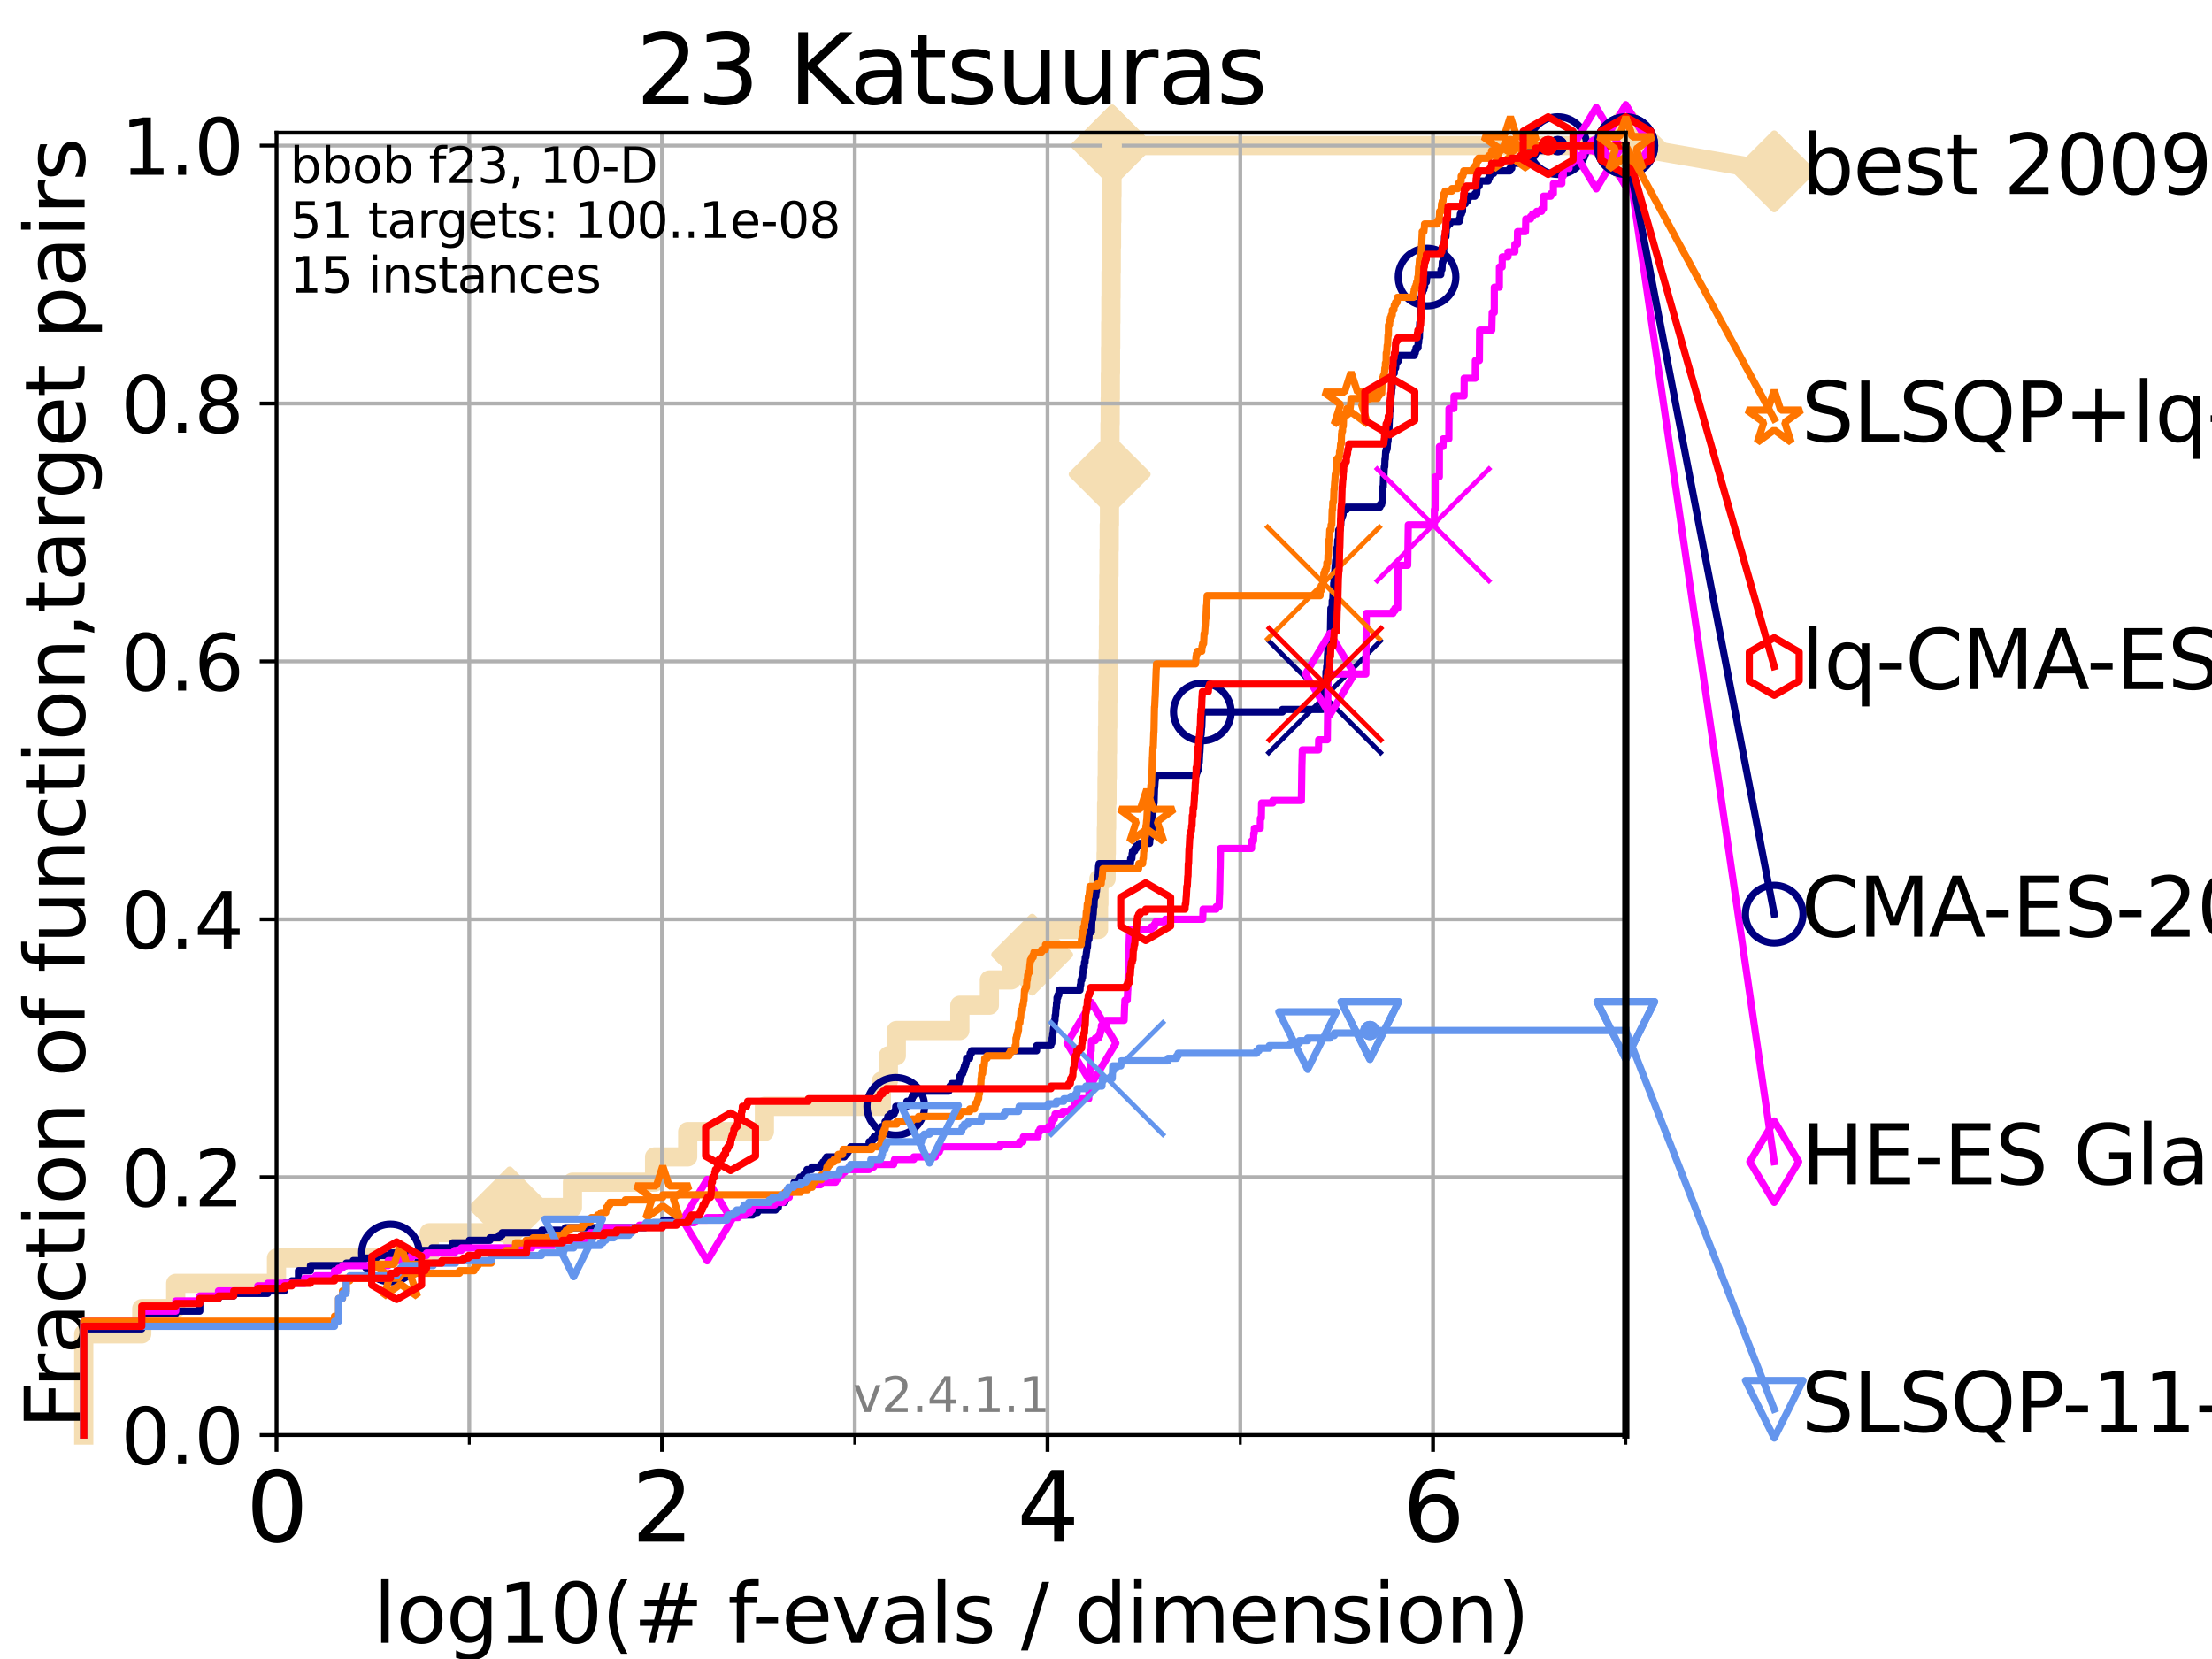 <?xml version="1.0" encoding="utf-8" standalone="no"?>
<!DOCTYPE svg PUBLIC "-//W3C//DTD SVG 1.1//EN"
  "http://www.w3.org/Graphics/SVG/1.1/DTD/svg11.dtd">
<svg height="345.6pt" version="1.1" viewBox="0 0 460.8 345.6" width="460.8pt" xmlns="http://www.w3.org/2000/svg" xmlns:xlink="http://www.w3.org/1999/xlink">
 <defs>
  <style type="text/css">*{stroke-linecap:butt;stroke-linejoin:round;}</style>
 </defs>
 <g id="figure_1">
  <g id="patch_1">
   <path d="M 0 345.6 
L 460.8 345.6 
L 460.8 0 
L 0 0 
z
" style="fill:#ffffff;"/>
  </g>
  <g id="axes_1">
   <g id="patch_2">
    <path d="M 57.6 298.944 
L 338.688 298.944 
L 338.688 27.648 
L 57.6 27.648 
z
" style="fill:#ffffff;"/>
   </g>
   <g id="line2d_1">
    <path d="M 17.445 298.944 
L 17.445 277.877 
L 29.533 277.877 
L 29.533 272.61 
L 36.604 272.61 
L 36.604 267.343 
L 57.6 267.343 
L 57.6 262.076 
L 89.419 262.076 
L 89.419 256.809 
L 106.169 256.809 
L 106.169 251.542 
L 119.25 251.542 
L 119.25 246.275 
L 136.362 246.275 
L 136.362 241.009 
L 143.26 241.009 
L 143.26 235.742 
L 159.242 235.742 
L 159.242 230.475 
L 183.606 230.475 
L 183.606 225.208 
L 185.063 225.208 
L 185.063 219.941 
L 186.72 219.941 
L 186.72 214.674 
L 199.957 214.674 
L 199.957 209.407 
L 206.107 209.407 
L 206.107 204.141 
L 210.672 204.141 
L 210.672 198.874 
L 215.022 198.874 
L 215.022 193.607 
L 228.846 193.607 
L 228.846 188.34 
L 228.921 188.34 
L 228.921 183.073 
L 230.421 183.073 
L 230.421 177.806 
L 230.471 177.806 
L 230.471 172.539 
L 230.534 172.539 
L 230.534 167.272 
L 230.613 167.272 
L 230.613 162.006 
L 230.672 162.006 
L 230.672 156.739 
L 230.721 156.739 
L 230.721 151.472 
L 230.771 151.472 
L 230.771 146.205 
L 230.812 146.205 
L 230.812 140.938 
L 230.86 140.938 
L 230.86 135.671 
L 230.907 135.671 
L 230.907 130.404 
L 230.946 130.404 
L 230.946 125.138 
L 230.988 125.138 
L 230.988 119.871 
L 231.026 119.871 
L 231.026 114.604 
L 231.071 114.604 
L 231.071 109.337 
L 231.125 109.337 
L 231.125 104.07 
L 231.16 104.07 
L 231.16 98.803 
L 231.19 98.803 
L 231.19 93.536 
L 231.23 93.536 
L 231.23 88.27 
L 231.274 88.27 
L 231.274 83.003 
L 231.307 83.003 
L 231.307 77.736 
L 231.344 77.736 
L 231.344 72.469 
L 231.38 72.469 
L 231.38 67.202 
L 231.416 67.202 
L 231.416 61.935 
L 231.45 61.935 
L 231.45 56.668 
L 231.494 56.668 
L 231.494 51.402 
L 231.548 51.402 
L 231.548 46.135 
L 231.598 46.135 
L 231.598 40.868 
L 231.643 40.868 
L 231.643 35.601 
L 231.681 35.601 
L 231.681 30.334 
L 338.688 30.334 
" style="fill:none;stroke:#f5deb3;stroke-linecap:square;stroke-width:4;"/>
   </g>
   <g id="line2d_2">
    <defs>
     <path d="M 0 7.778 
L 7.778 0 
L 0 -7.778 
L -7.778 0 
z
" id="m7e85e80200" style="stroke:#f5deb3;stroke-linejoin:miter;stroke-width:1.5;"/>
    </defs>
    <g>
     <use style="fill:#f5deb3;stroke:#f5deb3;stroke-linejoin:miter;stroke-width:1.5;" x="106.169" xlink:href="#m7e85e80200" y="251.542"/>
     <use style="fill:#f5deb3;stroke:#f5deb3;stroke-linejoin:miter;stroke-width:1.5;" x="215.022" xlink:href="#m7e85e80200" y="198.874"/>
     <use style="fill:#f5deb3;stroke:#f5deb3;stroke-linejoin:miter;stroke-width:1.5;" x="231.16" xlink:href="#m7e85e80200" y="98.803"/>
     <use style="fill:#f5deb3;stroke:#f5deb3;stroke-linejoin:miter;stroke-width:1.5;" x="231.681" xlink:href="#m7e85e80200" y="30.334"/>
     <use style="fill:#f5deb3;stroke:#f5deb3;stroke-linejoin:miter;stroke-width:1.5;" x="231.681" xlink:href="#m7e85e80200" y="30.334"/>
     <use style="fill:#f5deb3;stroke:#f5deb3;stroke-linejoin:miter;stroke-width:1.5;" x="338.688" xlink:href="#m7e85e80200" y="30.334"/>
    </g>
   </g>
   <g id="line2d_3">
    <path style="fill:none;stroke:#f5deb3;stroke-linecap:square;stroke-width:4;"/>
    <g/>
   </g>
   <g id="line2d_4">
    <path d="M 338.688 30.334 
L 369.608 35.706 
" style="fill:none;stroke:#f5deb3;stroke-linecap:square;stroke-width:4;"/>
    <g>
     <use style="fill:#f5deb3;stroke:#f5deb3;stroke-linejoin:miter;stroke-width:1.5;" x="338.688" xlink:href="#m7e85e80200" y="30.334"/>
     <use style="fill:#f5deb3;stroke:#f5deb3;stroke-linejoin:miter;stroke-width:1.5;" x="369.608" xlink:href="#m7e85e80200" y="35.706"/>
    </g>
   </g>
   <g id="matplotlib.axis_1">
    <g id="xtick_1">
     <g id="line2d_5">
      <path clip-path="url(#p45773b9fd9)" d="M 57.6 298.944 
L 57.6 27.648 
" style="fill:none;stroke:#b0b0b0;stroke-linecap:square;stroke-width:0.8;"/>
     </g>
     <g id="line2d_6">
      <defs>
       <path d="M 0 0 
L 0 3.5 
" id="ma9673977ab" style="stroke:#000000;stroke-width:0.8;"/>
      </defs>
      <g>
       <use style="stroke:#000000;stroke-width:0.8;" x="57.6" xlink:href="#ma9673977ab" y="298.944"/>
      </g>
     </g>
     <g id="text_1">
      <!-- 0 -->
      <g transform="translate(51.237 321.141)scale(0.2 -0.2)">
       <defs>
        <path d="M 2034 4250 
Q 1547 4250 1301 3770 
Q 1056 3291 1056 2328 
Q 1056 1369 1301 889 
Q 1547 409 2034 409 
Q 2525 409 2770 889 
Q 3016 1369 3016 2328 
Q 3016 3291 2770 3770 
Q 2525 4250 2034 4250 
z
M 2034 4750 
Q 2819 4750 3233 4129 
Q 3647 3509 3647 2328 
Q 3647 1150 3233 529 
Q 2819 -91 2034 -91 
Q 1250 -91 836 529 
Q 422 1150 422 2328 
Q 422 3509 836 4129 
Q 1250 4750 2034 4750 
z
" id="DejaVuSans-30" transform="scale(0.016)"/>
       </defs>
       <use xlink:href="#DejaVuSans-30"/>
      </g>
     </g>
    </g>
    <g id="xtick_2">
     <g id="line2d_7">
      <path clip-path="url(#p45773b9fd9)" d="M 137.911 298.944 
L 137.911 27.648 
" style="fill:none;stroke:#b0b0b0;stroke-linecap:square;stroke-width:0.8;"/>
     </g>
     <g id="line2d_8">
      <g>
       <use style="stroke:#000000;stroke-width:0.8;" x="137.911" xlink:href="#ma9673977ab" y="298.944"/>
      </g>
     </g>
     <g id="text_2">
      <!-- 2 -->
      <g transform="translate(131.548 321.141)scale(0.2 -0.2)">
       <defs>
        <path d="M 1228 531 
L 3431 531 
L 3431 0 
L 469 0 
L 469 531 
Q 828 903 1448 1529 
Q 2069 2156 2228 2338 
Q 2531 2678 2651 2914 
Q 2772 3150 2772 3378 
Q 2772 3750 2511 3984 
Q 2250 4219 1831 4219 
Q 1534 4219 1204 4116 
Q 875 4013 500 3803 
L 500 4441 
Q 881 4594 1212 4672 
Q 1544 4750 1819 4750 
Q 2544 4750 2975 4387 
Q 3406 4025 3406 3419 
Q 3406 3131 3298 2873 
Q 3191 2616 2906 2266 
Q 2828 2175 2409 1742 
Q 1991 1309 1228 531 
z
" id="DejaVuSans-32" transform="scale(0.016)"/>
       </defs>
       <use xlink:href="#DejaVuSans-32"/>
      </g>
     </g>
    </g>
    <g id="xtick_3">
     <g id="line2d_9">
      <path clip-path="url(#p45773b9fd9)" d="M 218.222 298.944 
L 218.222 27.648 
" style="fill:none;stroke:#b0b0b0;stroke-linecap:square;stroke-width:0.8;"/>
     </g>
     <g id="line2d_10">
      <g>
       <use style="stroke:#000000;stroke-width:0.8;" x="218.222" xlink:href="#ma9673977ab" y="298.944"/>
      </g>
     </g>
     <g id="text_3">
      <!-- 4 -->
      <g transform="translate(211.859 321.141)scale(0.2 -0.2)">
       <defs>
        <path d="M 2419 4116 
L 825 1625 
L 2419 1625 
L 2419 4116 
z
M 2253 4666 
L 3047 4666 
L 3047 1625 
L 3713 1625 
L 3713 1100 
L 3047 1100 
L 3047 0 
L 2419 0 
L 2419 1100 
L 313 1100 
L 313 1709 
L 2253 4666 
z
" id="DejaVuSans-34" transform="scale(0.016)"/>
       </defs>
       <use xlink:href="#DejaVuSans-34"/>
      </g>
     </g>
    </g>
    <g id="xtick_4">
     <g id="line2d_11">
      <path clip-path="url(#p45773b9fd9)" d="M 298.533 298.944 
L 298.533 27.648 
" style="fill:none;stroke:#b0b0b0;stroke-linecap:square;stroke-width:0.8;"/>
     </g>
     <g id="line2d_12">
      <g>
       <use style="stroke:#000000;stroke-width:0.8;" x="298.533" xlink:href="#ma9673977ab" y="298.944"/>
      </g>
     </g>
     <g id="text_4">
      <!-- 6 -->
      <g transform="translate(292.17 321.141)scale(0.2 -0.2)">
       <defs>
        <path d="M 2113 2584 
Q 1688 2584 1439 2293 
Q 1191 2003 1191 1497 
Q 1191 994 1439 701 
Q 1688 409 2113 409 
Q 2538 409 2786 701 
Q 3034 994 3034 1497 
Q 3034 2003 2786 2293 
Q 2538 2584 2113 2584 
z
M 3366 4563 
L 3366 3988 
Q 3128 4100 2886 4159 
Q 2644 4219 2406 4219 
Q 1781 4219 1451 3797 
Q 1122 3375 1075 2522 
Q 1259 2794 1537 2939 
Q 1816 3084 2150 3084 
Q 2853 3084 3261 2657 
Q 3669 2231 3669 1497 
Q 3669 778 3244 343 
Q 2819 -91 2113 -91 
Q 1303 -91 875 529 
Q 447 1150 447 2328 
Q 447 3434 972 4092 
Q 1497 4750 2381 4750 
Q 2619 4750 2861 4703 
Q 3103 4656 3366 4563 
z
" id="DejaVuSans-36" transform="scale(0.016)"/>
       </defs>
       <use xlink:href="#DejaVuSans-36"/>
      </g>
     </g>
    </g>
    <g id="xtick_5">
     <g id="line2d_13">
      <path clip-path="url(#p45773b9fd9)" d="M 97.755 298.944 
L 97.755 27.648 
" style="fill:none;stroke:#b0b0b0;stroke-linecap:square;stroke-width:0.8;"/>
     </g>
     <g id="line2d_14">
      <defs>
       <path d="M 0 0 
L 0 2 
" id="m20f1e763e3" style="stroke:#000000;stroke-width:0.6;"/>
      </defs>
      <g>
       <use style="stroke:#000000;stroke-width:0.6;" x="97.755" xlink:href="#m20f1e763e3" y="298.944"/>
      </g>
     </g>
    </g>
    <g id="xtick_6">
     <g id="line2d_15">
      <path clip-path="url(#p45773b9fd9)" d="M 178.066 298.944 
L 178.066 27.648 
" style="fill:none;stroke:#b0b0b0;stroke-linecap:square;stroke-width:0.8;"/>
     </g>
     <g id="line2d_16">
      <g>
       <use style="stroke:#000000;stroke-width:0.6;" x="178.066" xlink:href="#m20f1e763e3" y="298.944"/>
      </g>
     </g>
    </g>
    <g id="xtick_7">
     <g id="line2d_17">
      <path clip-path="url(#p45773b9fd9)" d="M 258.377 298.944 
L 258.377 27.648 
" style="fill:none;stroke:#b0b0b0;stroke-linecap:square;stroke-width:0.8;"/>
     </g>
     <g id="line2d_18">
      <g>
       <use style="stroke:#000000;stroke-width:0.6;" x="258.377" xlink:href="#m20f1e763e3" y="298.944"/>
      </g>
     </g>
    </g>
    <g id="xtick_8">
     <g id="line2d_19">
      <path clip-path="url(#p45773b9fd9)" d="M 338.688 298.944 
L 338.688 27.648 
" style="fill:none;stroke:#b0b0b0;stroke-linecap:square;stroke-width:0.8;"/>
     </g>
     <g id="line2d_20">
      <g>
       <use style="stroke:#000000;stroke-width:0.6;" x="338.688" xlink:href="#m20f1e763e3" y="298.944"/>
      </g>
     </g>
    </g>
    <g id="text_5">
     <!-- log10(# f-evals / dimension) -->
     <g transform="translate(77.764 342.218)scale(0.17 -0.17)">
      <defs>
       <path d="M 603 4863 
L 1178 4863 
L 1178 0 
L 603 0 
L 603 4863 
z
" id="DejaVuSans-6c" transform="scale(0.016)"/>
       <path d="M 1959 3097 
Q 1497 3097 1228 2736 
Q 959 2375 959 1747 
Q 959 1119 1226 758 
Q 1494 397 1959 397 
Q 2419 397 2687 759 
Q 2956 1122 2956 1747 
Q 2956 2369 2687 2733 
Q 2419 3097 1959 3097 
z
M 1959 3584 
Q 2709 3584 3137 3096 
Q 3566 2609 3566 1747 
Q 3566 888 3137 398 
Q 2709 -91 1959 -91 
Q 1206 -91 779 398 
Q 353 888 353 1747 
Q 353 2609 779 3096 
Q 1206 3584 1959 3584 
z
" id="DejaVuSans-6f" transform="scale(0.016)"/>
       <path d="M 2906 1791 
Q 2906 2416 2648 2759 
Q 2391 3103 1925 3103 
Q 1463 3103 1205 2759 
Q 947 2416 947 1791 
Q 947 1169 1205 825 
Q 1463 481 1925 481 
Q 2391 481 2648 825 
Q 2906 1169 2906 1791 
z
M 3481 434 
Q 3481 -459 3084 -895 
Q 2688 -1331 1869 -1331 
Q 1566 -1331 1297 -1286 
Q 1028 -1241 775 -1147 
L 775 -588 
Q 1028 -725 1275 -790 
Q 1522 -856 1778 -856 
Q 2344 -856 2625 -561 
Q 2906 -266 2906 331 
L 2906 616 
Q 2728 306 2450 153 
Q 2172 0 1784 0 
Q 1141 0 747 490 
Q 353 981 353 1791 
Q 353 2603 747 3093 
Q 1141 3584 1784 3584 
Q 2172 3584 2450 3431 
Q 2728 3278 2906 2969 
L 2906 3500 
L 3481 3500 
L 3481 434 
z
" id="DejaVuSans-67" transform="scale(0.016)"/>
       <path d="M 794 531 
L 1825 531 
L 1825 4091 
L 703 3866 
L 703 4441 
L 1819 4666 
L 2450 4666 
L 2450 531 
L 3481 531 
L 3481 0 
L 794 0 
L 794 531 
z
" id="DejaVuSans-31" transform="scale(0.016)"/>
       <path d="M 1984 4856 
Q 1566 4138 1362 3434 
Q 1159 2731 1159 2009 
Q 1159 1288 1364 580 
Q 1569 -128 1984 -844 
L 1484 -844 
Q 1016 -109 783 600 
Q 550 1309 550 2009 
Q 550 2706 781 3412 
Q 1013 4119 1484 4856 
L 1984 4856 
z
" id="DejaVuSans-28" transform="scale(0.016)"/>
       <path d="M 3272 2816 
L 2363 2816 
L 2100 1772 
L 3016 1772 
L 3272 2816 
z
M 2803 4594 
L 2478 3297 
L 3391 3297 
L 3719 4594 
L 4219 4594 
L 3897 3297 
L 4872 3297 
L 4872 2816 
L 3775 2816 
L 3519 1772 
L 4513 1772 
L 4513 1294 
L 3397 1294 
L 3072 0 
L 2572 0 
L 2894 1294 
L 1978 1294 
L 1656 0 
L 1153 0 
L 1478 1294 
L 494 1294 
L 494 1772 
L 1594 1772 
L 1856 2816 
L 850 2816 
L 850 3297 
L 1978 3297 
L 2297 4594 
L 2803 4594 
z
" id="DejaVuSans-23" transform="scale(0.016)"/>
       <path id="DejaVuSans-20" transform="scale(0.016)"/>
       <path d="M 2375 4863 
L 2375 4384 
L 1825 4384 
Q 1516 4384 1395 4259 
Q 1275 4134 1275 3809 
L 1275 3500 
L 2222 3500 
L 2222 3053 
L 1275 3053 
L 1275 0 
L 697 0 
L 697 3053 
L 147 3053 
L 147 3500 
L 697 3500 
L 697 3744 
Q 697 4328 969 4595 
Q 1241 4863 1831 4863 
L 2375 4863 
z
" id="DejaVuSans-66" transform="scale(0.016)"/>
       <path d="M 313 2009 
L 1997 2009 
L 1997 1497 
L 313 1497 
L 313 2009 
z
" id="DejaVuSans-2d" transform="scale(0.016)"/>
       <path d="M 3597 1894 
L 3597 1613 
L 953 1613 
Q 991 1019 1311 708 
Q 1631 397 2203 397 
Q 2534 397 2845 478 
Q 3156 559 3463 722 
L 3463 178 
Q 3153 47 2828 -22 
Q 2503 -91 2169 -91 
Q 1331 -91 842 396 
Q 353 884 353 1716 
Q 353 2575 817 3079 
Q 1281 3584 2069 3584 
Q 2775 3584 3186 3129 
Q 3597 2675 3597 1894 
z
M 3022 2063 
Q 3016 2534 2758 2815 
Q 2500 3097 2075 3097 
Q 1594 3097 1305 2825 
Q 1016 2553 972 2059 
L 3022 2063 
z
" id="DejaVuSans-65" transform="scale(0.016)"/>
       <path d="M 191 3500 
L 800 3500 
L 1894 563 
L 2988 3500 
L 3597 3500 
L 2284 0 
L 1503 0 
L 191 3500 
z
" id="DejaVuSans-76" transform="scale(0.016)"/>
       <path d="M 2194 1759 
Q 1497 1759 1228 1600 
Q 959 1441 959 1056 
Q 959 750 1161 570 
Q 1363 391 1709 391 
Q 2188 391 2477 730 
Q 2766 1069 2766 1631 
L 2766 1759 
L 2194 1759 
z
M 3341 1997 
L 3341 0 
L 2766 0 
L 2766 531 
Q 2569 213 2275 61 
Q 1981 -91 1556 -91 
Q 1019 -91 701 211 
Q 384 513 384 1019 
Q 384 1609 779 1909 
Q 1175 2209 1959 2209 
L 2766 2209 
L 2766 2266 
Q 2766 2663 2505 2880 
Q 2244 3097 1772 3097 
Q 1472 3097 1187 3025 
Q 903 2953 641 2809 
L 641 3341 
Q 956 3463 1253 3523 
Q 1550 3584 1831 3584 
Q 2591 3584 2966 3190 
Q 3341 2797 3341 1997 
z
" id="DejaVuSans-61" transform="scale(0.016)"/>
       <path d="M 2834 3397 
L 2834 2853 
Q 2591 2978 2328 3040 
Q 2066 3103 1784 3103 
Q 1356 3103 1142 2972 
Q 928 2841 928 2578 
Q 928 2378 1081 2264 
Q 1234 2150 1697 2047 
L 1894 2003 
Q 2506 1872 2764 1633 
Q 3022 1394 3022 966 
Q 3022 478 2636 193 
Q 2250 -91 1575 -91 
Q 1294 -91 989 -36 
Q 684 19 347 128 
L 347 722 
Q 666 556 975 473 
Q 1284 391 1588 391 
Q 1994 391 2212 530 
Q 2431 669 2431 922 
Q 2431 1156 2273 1281 
Q 2116 1406 1581 1522 
L 1381 1569 
Q 847 1681 609 1914 
Q 372 2147 372 2553 
Q 372 3047 722 3315 
Q 1072 3584 1716 3584 
Q 2034 3584 2315 3537 
Q 2597 3491 2834 3397 
z
" id="DejaVuSans-73" transform="scale(0.016)"/>
       <path d="M 1625 4666 
L 2156 4666 
L 531 -594 
L 0 -594 
L 1625 4666 
z
" id="DejaVuSans-2f" transform="scale(0.016)"/>
       <path d="M 2906 2969 
L 2906 4863 
L 3481 4863 
L 3481 0 
L 2906 0 
L 2906 525 
Q 2725 213 2448 61 
Q 2172 -91 1784 -91 
Q 1150 -91 751 415 
Q 353 922 353 1747 
Q 353 2572 751 3078 
Q 1150 3584 1784 3584 
Q 2172 3584 2448 3432 
Q 2725 3281 2906 2969 
z
M 947 1747 
Q 947 1113 1208 752 
Q 1469 391 1925 391 
Q 2381 391 2643 752 
Q 2906 1113 2906 1747 
Q 2906 2381 2643 2742 
Q 2381 3103 1925 3103 
Q 1469 3103 1208 2742 
Q 947 2381 947 1747 
z
" id="DejaVuSans-64" transform="scale(0.016)"/>
       <path d="M 603 3500 
L 1178 3500 
L 1178 0 
L 603 0 
L 603 3500 
z
M 603 4863 
L 1178 4863 
L 1178 4134 
L 603 4134 
L 603 4863 
z
" id="DejaVuSans-69" transform="scale(0.016)"/>
       <path d="M 3328 2828 
Q 3544 3216 3844 3400 
Q 4144 3584 4550 3584 
Q 5097 3584 5394 3201 
Q 5691 2819 5691 2113 
L 5691 0 
L 5113 0 
L 5113 2094 
Q 5113 2597 4934 2840 
Q 4756 3084 4391 3084 
Q 3944 3084 3684 2787 
Q 3425 2491 3425 1978 
L 3425 0 
L 2847 0 
L 2847 2094 
Q 2847 2600 2669 2842 
Q 2491 3084 2119 3084 
Q 1678 3084 1418 2786 
Q 1159 2488 1159 1978 
L 1159 0 
L 581 0 
L 581 3500 
L 1159 3500 
L 1159 2956 
Q 1356 3278 1631 3431 
Q 1906 3584 2284 3584 
Q 2666 3584 2933 3390 
Q 3200 3197 3328 2828 
z
" id="DejaVuSans-6d" transform="scale(0.016)"/>
       <path d="M 3513 2113 
L 3513 0 
L 2938 0 
L 2938 2094 
Q 2938 2591 2744 2837 
Q 2550 3084 2163 3084 
Q 1697 3084 1428 2787 
Q 1159 2491 1159 1978 
L 1159 0 
L 581 0 
L 581 3500 
L 1159 3500 
L 1159 2956 
Q 1366 3272 1645 3428 
Q 1925 3584 2291 3584 
Q 2894 3584 3203 3211 
Q 3513 2838 3513 2113 
z
" id="DejaVuSans-6e" transform="scale(0.016)"/>
       <path d="M 513 4856 
L 1013 4856 
Q 1481 4119 1714 3412 
Q 1947 2706 1947 2009 
Q 1947 1309 1714 600 
Q 1481 -109 1013 -844 
L 513 -844 
Q 928 -128 1133 580 
Q 1338 1288 1338 2009 
Q 1338 2731 1133 3434 
Q 928 4138 513 4856 
z
" id="DejaVuSans-29" transform="scale(0.016)"/>
      </defs>
      <use xlink:href="#DejaVuSans-6c"/>
      <use x="27.783" xlink:href="#DejaVuSans-6f"/>
      <use x="88.965" xlink:href="#DejaVuSans-67"/>
      <use x="152.441" xlink:href="#DejaVuSans-31"/>
      <use x="216.064" xlink:href="#DejaVuSans-30"/>
      <use x="279.688" xlink:href="#DejaVuSans-28"/>
      <use x="318.701" xlink:href="#DejaVuSans-23"/>
      <use x="402.49" xlink:href="#DejaVuSans-20"/>
      <use x="434.277" xlink:href="#DejaVuSans-66"/>
      <use x="463.982" xlink:href="#DejaVuSans-2d"/>
      <use x="500.066" xlink:href="#DejaVuSans-65"/>
      <use x="561.59" xlink:href="#DejaVuSans-76"/>
      <use x="620.77" xlink:href="#DejaVuSans-61"/>
      <use x="682.049" xlink:href="#DejaVuSans-6c"/>
      <use x="709.832" xlink:href="#DejaVuSans-73"/>
      <use x="761.932" xlink:href="#DejaVuSans-20"/>
      <use x="793.719" xlink:href="#DejaVuSans-2f"/>
      <use x="827.41" xlink:href="#DejaVuSans-20"/>
      <use x="859.197" xlink:href="#DejaVuSans-64"/>
      <use x="922.674" xlink:href="#DejaVuSans-69"/>
      <use x="950.457" xlink:href="#DejaVuSans-6d"/>
      <use x="1047.869" xlink:href="#DejaVuSans-65"/>
      <use x="1109.393" xlink:href="#DejaVuSans-6e"/>
      <use x="1172.771" xlink:href="#DejaVuSans-73"/>
      <use x="1224.871" xlink:href="#DejaVuSans-69"/>
      <use x="1252.654" xlink:href="#DejaVuSans-6f"/>
      <use x="1313.836" xlink:href="#DejaVuSans-6e"/>
      <use x="1377.215" xlink:href="#DejaVuSans-29"/>
     </g>
    </g>
   </g>
   <g id="matplotlib.axis_2">
    <g id="ytick_1">
     <g id="line2d_21">
      <path clip-path="url(#p45773b9fd9)" d="M 57.6 298.944 
L 338.688 298.944 
" style="fill:none;stroke:#b0b0b0;stroke-linecap:square;stroke-width:0.8;"/>
     </g>
     <g id="line2d_22">
      <defs>
       <path d="M 0 0 
L -3.5 0 
" id="m5e96f883d5" style="stroke:#000000;stroke-width:0.8;"/>
      </defs>
      <g>
       <use style="stroke:#000000;stroke-width:0.8;" x="57.6" xlink:href="#m5e96f883d5" y="298.944"/>
      </g>
     </g>
     <g id="text_6">
      <!-- 0.0 -->
      <g transform="translate(25.155 305.023)scale(0.16 -0.16)">
       <defs>
        <path d="M 684 794 
L 1344 794 
L 1344 0 
L 684 0 
L 684 794 
z
" id="DejaVuSans-2e" transform="scale(0.016)"/>
       </defs>
       <use xlink:href="#DejaVuSans-30"/>
       <use x="63.623" xlink:href="#DejaVuSans-2e"/>
       <use x="95.41" xlink:href="#DejaVuSans-30"/>
      </g>
     </g>
    </g>
    <g id="ytick_2">
     <g id="line2d_23">
      <path clip-path="url(#p45773b9fd9)" d="M 57.6 245.222 
L 338.688 245.222 
" style="fill:none;stroke:#b0b0b0;stroke-linecap:square;stroke-width:0.8;"/>
     </g>
     <g id="line2d_24">
      <g>
       <use style="stroke:#000000;stroke-width:0.8;" x="57.6" xlink:href="#m5e96f883d5" y="245.222"/>
      </g>
     </g>
     <g id="text_7">
      <!-- 0.2 -->
      <g transform="translate(25.155 251.301)scale(0.16 -0.16)">
       <use xlink:href="#DejaVuSans-30"/>
       <use x="63.623" xlink:href="#DejaVuSans-2e"/>
       <use x="95.41" xlink:href="#DejaVuSans-32"/>
      </g>
     </g>
    </g>
    <g id="ytick_3">
     <g id="line2d_25">
      <path clip-path="url(#p45773b9fd9)" d="M 57.6 191.5 
L 338.688 191.5 
" style="fill:none;stroke:#b0b0b0;stroke-linecap:square;stroke-width:0.8;"/>
     </g>
     <g id="line2d_26">
      <g>
       <use style="stroke:#000000;stroke-width:0.8;" x="57.6" xlink:href="#m5e96f883d5" y="191.5"/>
      </g>
     </g>
     <g id="text_8">
      <!-- 0.4 -->
      <g transform="translate(25.155 197.579)scale(0.16 -0.16)">
       <use xlink:href="#DejaVuSans-30"/>
       <use x="63.623" xlink:href="#DejaVuSans-2e"/>
       <use x="95.41" xlink:href="#DejaVuSans-34"/>
      </g>
     </g>
    </g>
    <g id="ytick_4">
     <g id="line2d_27">
      <path clip-path="url(#p45773b9fd9)" d="M 57.6 137.778 
L 338.688 137.778 
" style="fill:none;stroke:#b0b0b0;stroke-linecap:square;stroke-width:0.8;"/>
     </g>
     <g id="line2d_28">
      <g>
       <use style="stroke:#000000;stroke-width:0.8;" x="57.6" xlink:href="#m5e96f883d5" y="137.778"/>
      </g>
     </g>
     <g id="text_9">
      <!-- 0.6 -->
      <g transform="translate(25.155 143.857)scale(0.16 -0.16)">
       <use xlink:href="#DejaVuSans-30"/>
       <use x="63.623" xlink:href="#DejaVuSans-2e"/>
       <use x="95.41" xlink:href="#DejaVuSans-36"/>
      </g>
     </g>
    </g>
    <g id="ytick_5">
     <g id="line2d_29">
      <path clip-path="url(#p45773b9fd9)" d="M 57.6 84.056 
L 338.688 84.056 
" style="fill:none;stroke:#b0b0b0;stroke-linecap:square;stroke-width:0.8;"/>
     </g>
     <g id="line2d_30">
      <g>
       <use style="stroke:#000000;stroke-width:0.8;" x="57.6" xlink:href="#m5e96f883d5" y="84.056"/>
      </g>
     </g>
     <g id="text_10">
      <!-- 0.8 -->
      <g transform="translate(25.155 90.135)scale(0.16 -0.16)">
       <defs>
        <path d="M 2034 2216 
Q 1584 2216 1326 1975 
Q 1069 1734 1069 1313 
Q 1069 891 1326 650 
Q 1584 409 2034 409 
Q 2484 409 2743 651 
Q 3003 894 3003 1313 
Q 3003 1734 2745 1975 
Q 2488 2216 2034 2216 
z
M 1403 2484 
Q 997 2584 770 2862 
Q 544 3141 544 3541 
Q 544 4100 942 4425 
Q 1341 4750 2034 4750 
Q 2731 4750 3128 4425 
Q 3525 4100 3525 3541 
Q 3525 3141 3298 2862 
Q 3072 2584 2669 2484 
Q 3125 2378 3379 2068 
Q 3634 1759 3634 1313 
Q 3634 634 3220 271 
Q 2806 -91 2034 -91 
Q 1263 -91 848 271 
Q 434 634 434 1313 
Q 434 1759 690 2068 
Q 947 2378 1403 2484 
z
M 1172 3481 
Q 1172 3119 1398 2916 
Q 1625 2713 2034 2713 
Q 2441 2713 2670 2916 
Q 2900 3119 2900 3481 
Q 2900 3844 2670 4047 
Q 2441 4250 2034 4250 
Q 1625 4250 1398 4047 
Q 1172 3844 1172 3481 
z
" id="DejaVuSans-38" transform="scale(0.016)"/>
       </defs>
       <use xlink:href="#DejaVuSans-30"/>
       <use x="63.623" xlink:href="#DejaVuSans-2e"/>
       <use x="95.41" xlink:href="#DejaVuSans-38"/>
      </g>
     </g>
    </g>
    <g id="ytick_6">
     <g id="line2d_31">
      <path clip-path="url(#p45773b9fd9)" d="M 57.6 30.334 
L 338.688 30.334 
" style="fill:none;stroke:#b0b0b0;stroke-linecap:square;stroke-width:0.8;"/>
     </g>
     <g id="line2d_32">
      <g>
       <use style="stroke:#000000;stroke-width:0.8;" x="57.6" xlink:href="#m5e96f883d5" y="30.334"/>
      </g>
     </g>
     <g id="text_11">
      <!-- 1.0 -->
      <g transform="translate(25.155 36.413)scale(0.16 -0.16)">
       <use xlink:href="#DejaVuSans-31"/>
       <use x="63.623" xlink:href="#DejaVuSans-2e"/>
       <use x="95.41" xlink:href="#DejaVuSans-30"/>
      </g>
     </g>
    </g>
    <g id="text_12">
     <!-- Fraction of function,target pairs -->
     <g transform="translate(17.62 297.681)rotate(-90)scale(0.17 -0.17)">
      <defs>
       <path d="M 628 4666 
L 3309 4666 
L 3309 4134 
L 1259 4134 
L 1259 2759 
L 3109 2759 
L 3109 2228 
L 1259 2228 
L 1259 0 
L 628 0 
L 628 4666 
z
" id="DejaVuSans-46" transform="scale(0.016)"/>
       <path d="M 2631 2963 
Q 2534 3019 2420 3045 
Q 2306 3072 2169 3072 
Q 1681 3072 1420 2755 
Q 1159 2438 1159 1844 
L 1159 0 
L 581 0 
L 581 3500 
L 1159 3500 
L 1159 2956 
Q 1341 3275 1631 3429 
Q 1922 3584 2338 3584 
Q 2397 3584 2469 3576 
Q 2541 3569 2628 3553 
L 2631 2963 
z
" id="DejaVuSans-72" transform="scale(0.016)"/>
       <path d="M 3122 3366 
L 3122 2828 
Q 2878 2963 2633 3030 
Q 2388 3097 2138 3097 
Q 1578 3097 1268 2742 
Q 959 2388 959 1747 
Q 959 1106 1268 751 
Q 1578 397 2138 397 
Q 2388 397 2633 464 
Q 2878 531 3122 666 
L 3122 134 
Q 2881 22 2623 -34 
Q 2366 -91 2075 -91 
Q 1284 -91 818 406 
Q 353 903 353 1747 
Q 353 2603 823 3093 
Q 1294 3584 2113 3584 
Q 2378 3584 2631 3529 
Q 2884 3475 3122 3366 
z
" id="DejaVuSans-63" transform="scale(0.016)"/>
       <path d="M 1172 4494 
L 1172 3500 
L 2356 3500 
L 2356 3053 
L 1172 3053 
L 1172 1153 
Q 1172 725 1289 603 
Q 1406 481 1766 481 
L 2356 481 
L 2356 0 
L 1766 0 
Q 1100 0 847 248 
Q 594 497 594 1153 
L 594 3053 
L 172 3053 
L 172 3500 
L 594 3500 
L 594 4494 
L 1172 4494 
z
" id="DejaVuSans-74" transform="scale(0.016)"/>
       <path d="M 544 1381 
L 544 3500 
L 1119 3500 
L 1119 1403 
Q 1119 906 1312 657 
Q 1506 409 1894 409 
Q 2359 409 2629 706 
Q 2900 1003 2900 1516 
L 2900 3500 
L 3475 3500 
L 3475 0 
L 2900 0 
L 2900 538 
Q 2691 219 2414 64 
Q 2138 -91 1772 -91 
Q 1169 -91 856 284 
Q 544 659 544 1381 
z
M 1991 3584 
L 1991 3584 
z
" id="DejaVuSans-75" transform="scale(0.016)"/>
       <path d="M 750 794 
L 1409 794 
L 1409 256 
L 897 -744 
L 494 -744 
L 750 256 
L 750 794 
z
" id="DejaVuSans-2c" transform="scale(0.016)"/>
       <path d="M 1159 525 
L 1159 -1331 
L 581 -1331 
L 581 3500 
L 1159 3500 
L 1159 2969 
Q 1341 3281 1617 3432 
Q 1894 3584 2278 3584 
Q 2916 3584 3314 3078 
Q 3713 2572 3713 1747 
Q 3713 922 3314 415 
Q 2916 -91 2278 -91 
Q 1894 -91 1617 61 
Q 1341 213 1159 525 
z
M 3116 1747 
Q 3116 2381 2855 2742 
Q 2594 3103 2138 3103 
Q 1681 3103 1420 2742 
Q 1159 2381 1159 1747 
Q 1159 1113 1420 752 
Q 1681 391 2138 391 
Q 2594 391 2855 752 
Q 3116 1113 3116 1747 
z
" id="DejaVuSans-70" transform="scale(0.016)"/>
      </defs>
      <use xlink:href="#DejaVuSans-46"/>
      <use x="50.27" xlink:href="#DejaVuSans-72"/>
      <use x="91.383" xlink:href="#DejaVuSans-61"/>
      <use x="152.662" xlink:href="#DejaVuSans-63"/>
      <use x="207.643" xlink:href="#DejaVuSans-74"/>
      <use x="246.852" xlink:href="#DejaVuSans-69"/>
      <use x="274.635" xlink:href="#DejaVuSans-6f"/>
      <use x="335.816" xlink:href="#DejaVuSans-6e"/>
      <use x="399.195" xlink:href="#DejaVuSans-20"/>
      <use x="430.982" xlink:href="#DejaVuSans-6f"/>
      <use x="492.164" xlink:href="#DejaVuSans-66"/>
      <use x="527.369" xlink:href="#DejaVuSans-20"/>
      <use x="559.156" xlink:href="#DejaVuSans-66"/>
      <use x="594.361" xlink:href="#DejaVuSans-75"/>
      <use x="657.74" xlink:href="#DejaVuSans-6e"/>
      <use x="721.119" xlink:href="#DejaVuSans-63"/>
      <use x="776.1" xlink:href="#DejaVuSans-74"/>
      <use x="815.309" xlink:href="#DejaVuSans-69"/>
      <use x="843.092" xlink:href="#DejaVuSans-6f"/>
      <use x="904.273" xlink:href="#DejaVuSans-6e"/>
      <use x="967.652" xlink:href="#DejaVuSans-2c"/>
      <use x="999.439" xlink:href="#DejaVuSans-74"/>
      <use x="1038.648" xlink:href="#DejaVuSans-61"/>
      <use x="1099.928" xlink:href="#DejaVuSans-72"/>
      <use x="1139.291" xlink:href="#DejaVuSans-67"/>
      <use x="1202.768" xlink:href="#DejaVuSans-65"/>
      <use x="1264.291" xlink:href="#DejaVuSans-74"/>
      <use x="1303.5" xlink:href="#DejaVuSans-20"/>
      <use x="1335.287" xlink:href="#DejaVuSans-70"/>
      <use x="1398.764" xlink:href="#DejaVuSans-61"/>
      <use x="1460.043" xlink:href="#DejaVuSans-69"/>
      <use x="1487.826" xlink:href="#DejaVuSans-72"/>
      <use x="1528.939" xlink:href="#DejaVuSans-73"/>
     </g>
    </g>
   </g>
   <g id="line2d_33">
    <defs>
     <path d="M 0 1.5 
C 0.398 1.5 0.779 1.342 1.061 1.061 
C 1.342 0.779 1.5 0.398 1.5 0 
C 1.5 -0.398 1.342 -0.779 1.061 -1.061 
C 0.779 -1.342 0.398 -1.5 0 -1.5 
C -0.398 -1.5 -0.779 -1.342 -1.061 -1.061 
C -1.342 -0.779 -1.5 -0.398 -1.5 0 
C -1.5 0.398 -1.342 0.779 -1.061 1.061 
C -0.779 1.342 -0.398 1.5 0 1.5 
z
" id="me0003a25b4" style="stroke:#f5deb3;"/>
    </defs>
    <g>
     <use style="fill:#f5deb3;stroke:#f5deb3;" x="231.681" xlink:href="#me0003a25b4" y="30.334"/>
     <use style="fill:#f5deb3;stroke:#f5deb3;" x="231.681" xlink:href="#me0003a25b4" y="30.334"/>
    </g>
   </g>
   <g id="line2d_34">
    <defs>
     <path d="M 0 1.5 
C 0.398 1.5 0.779 1.342 1.061 1.061 
C 1.342 0.779 1.5 0.398 1.5 0 
C 1.5 -0.398 1.342 -0.779 1.061 -1.061 
C 0.779 -1.342 0.398 -1.5 0 -1.5 
C -0.398 -1.5 -0.779 -1.342 -1.061 -1.061 
C -1.342 -0.779 -1.5 -0.398 -1.5 0 
C -1.5 0.398 -1.342 0.779 -1.061 1.061 
C -0.779 1.342 -0.398 1.5 0 1.5 
z
" id="mc14b9864c0" style="stroke:#000080;"/>
    </defs>
    <g>
     <use style="fill:#000080;stroke:#000080;" x="324.536" xlink:href="#mc14b9864c0" y="30.334"/>
     <use style="fill:#000080;stroke:#000080;" x="324.536" xlink:href="#mc14b9864c0" y="30.334"/>
    </g>
   </g>
   <g id="line2d_35">
    <path d="M 17.445 298.944 
L 17.445 276.823 
L 29.533 276.823 
L 29.533 273.663 
L 36.604 273.663 
L 36.604 273.136 
L 41.621 273.136 
L 41.621 270.503 
L 45.512 270.503 
L 45.512 269.976 
L 48.692 269.976 
L 48.692 269.45 
L 55.763 269.45 
L 55.763 268.923 
L 59.262 268.923 
L 59.262 267.343 
L 60.78 267.343 
L 60.78 266.816 
L 62.175 266.816 
L 62.175 264.709 
L 64.671 264.709 
L 64.671 263.656 
L 72.125 263.656 
L 72.125 263.129 
L 73.579 263.129 
L 73.579 262.603 
L 75.556 262.603 
L 75.556 262.076 
L 78.421 262.076 
L 78.421 261.549 
L 81.334 261.549 
L 81.334 261.023 
L 87.644 261.023 
L 87.644 260.496 
L 89.973 260.496 
L 89.973 259.969 
L 94.295 259.969 
L 94.295 258.916 
L 97.755 258.916 
L 97.755 258.389 
L 102.06 258.389 
L 102.06 257.862 
L 103.993 257.862 
L 103.993 257.336 
L 104.592 257.336 
L 104.592 256.809 
L 112.877 256.809 
L 112.877 256.282 
L 117.765 256.282 
L 117.765 255.756 
L 134.343 255.756 
L 134.343 255.229 
L 136.093 255.229 
L 136.093 254.702 
L 138.222 254.702 
L 138.222 254.176 
L 150.103 254.176 
L 150.103 253.649 
L 152.856 253.649 
L 152.856 253.122 
L 156.806 253.122 
L 156.806 252.596 
L 157.81 252.596 
L 157.81 252.069 
L 161.542 252.069 
L 161.542 251.542 
L 162.148 251.542 
L 162.247 250.489 
L 163.473 250.489 
L 163.473 249.962 
L 163.685 249.962 
L 163.685 249.436 
L 163.812 249.436 
L 163.812 248.909 
L 164.191 248.909 
L 164.191 248.382 
L 164.701 248.382 
L 164.701 247.855 
L 164.814 247.855 
L 164.814 247.329 
L 165.408 247.329 
L 165.426 246.275 
L 166.392 246.275 
L 166.392 245.749 
L 166.639 245.749 
L 166.639 245.222 
L 167.407 245.222 
L 167.407 244.695 
L 167.839 244.695 
L 167.839 244.169 
L 168.122 244.169 
L 168.122 243.642 
L 169.14 243.642 
L 169.14 243.115 
L 170.967 243.115 
L 170.967 242.589 
L 171.435 242.589 
L 171.435 242.062 
L 171.893 242.062 
L 171.893 241.535 
L 172.179 241.535 
L 172.179 241.009 
L 175.896 241.009 
L 175.896 240.482 
L 176.456 240.482 
L 176.456 239.955 
L 176.731 239.955 
L 176.731 239.428 
L 177.188 239.428 
L 177.188 238.902 
L 181.049 238.902 
L 181.049 237.848 
L 181.657 237.848 
L 181.657 237.322 
L 182.077 237.322 
L 182.077 236.795 
L 182.834 236.795 
L 182.834 236.268 
L 183.381 236.268 
L 183.435 235.215 
L 183.671 235.215 
L 183.671 234.688 
L 184.377 234.688 
L 184.377 233.635 
L 184.781 233.635 
L 184.781 233.108 
L 184.95 233.108 
L 184.95 232.582 
L 185.509 232.582 
L 185.509 232.055 
L 186.282 232.055 
L 186.282 231.528 
L 186.534 231.528 
L 186.607 230.475 
L 188.924 230.475 
L 188.924 229.421 
L 189.82 229.421 
L 189.82 228.895 
L 190.059 228.895 
L 190.059 228.368 
L 190.331 228.368 
L 190.331 227.841 
L 191.032 227.841 
L 191.032 227.315 
L 197.664 227.315 
L 197.664 226.788 
L 197.879 226.788 
L 197.879 226.261 
L 198.24 226.261 
L 198.24 225.735 
L 199.727 225.735 
L 199.727 225.208 
L 199.915 225.208 
L 199.959 224.155 
L 200.275 224.155 
L 200.275 223.628 
L 200.569 223.628 
L 200.569 223.101 
L 200.777 223.101 
L 200.777 222.575 
L 200.924 222.575 
L 200.924 222.048 
L 201.139 222.048 
L 201.139 221.521 
L 201.298 221.521 
L 201.347 220.468 
L 201.994 220.468 
L 202.101 219.414 
L 202.379 219.414 
L 202.379 218.888 
L 215.943 218.888 
L 215.952 217.834 
L 218.887 217.834 
L 218.887 217.308 
L 219.117 217.308 
L 219.174 216.254 
L 219.247 216.254 
L 219.342 215.201 
L 219.382 215.201 
L 219.46 214.148 
L 219.544 214.148 
L 219.637 213.094 
L 219.66 213.094 
L 219.66 212.567 
L 219.773 212.567 
L 219.824 211.514 
L 219.896 211.514 
L 219.994 209.934 
L 220.059 209.934 
L 220.099 208.881 
L 220.184 208.881 
L 220.197 207.827 
L 220.362 207.827 
L 220.362 207.301 
L 220.563 207.301 
L 220.642 206.247 
L 224.98 206.247 
L 225.057 205.194 
L 225.133 205.194 
L 225.197 204.141 
L 225.371 204.141 
L 225.371 203.614 
L 225.511 203.614 
L 225.584 202.56 
L 225.632 202.56 
L 225.714 201.507 
L 225.867 201.507 
L 225.917 200.454 
L 226.039 200.454 
L 226.084 199.4 
L 226.222 199.4 
L 226.324 198.347 
L 226.355 198.347 
L 226.459 197.294 
L 226.542 197.294 
L 226.623 195.714 
L 226.838 195.714 
L 226.912 194.133 
L 227.374 194.133 
L 227.46 191.5 
L 227.622 191.5 
L 227.703 190.447 
L 227.739 190.447 
L 227.817 188.867 
L 227.902 188.867 
L 227.957 187.287 
L 228.016 187.287 
L 228.016 186.76 
L 228.258 186.76 
L 228.334 185.706 
L 228.413 185.706 
L 228.505 184.126 
L 228.543 184.126 
L 228.631 183.073 
L 228.658 183.073 
L 228.658 182.546 
L 228.769 182.546 
L 228.858 180.44 
L 228.957 180.44 
L 228.957 179.913 
L 235.481 179.913 
L 235.534 178.86 
L 235.78 178.86 
L 235.843 177.806 
L 235.929 177.806 
L 235.929 177.28 
L 236.381 177.28 
L 236.381 176.753 
L 236.712 176.753 
L 236.712 176.226 
L 237.303 176.226 
L 237.303 175.699 
L 239.475 175.699 
L 239.554 174.646 
L 239.624 174.646 
L 239.624 174.119 
L 239.79 174.119 
L 239.79 173.593 
L 239.934 173.593 
L 240.03 170.959 
L 240.106 170.959 
L 240.187 168.853 
L 240.252 168.853 
L 240.348 167.272 
L 240.409 167.272 
L 240.503 164.112 
L 240.535 164.112 
L 240.643 162.532 
L 240.672 162.532 
L 240.733 161.479 
L 249.219 161.479 
L 249.219 160.952 
L 249.384 160.952 
L 249.384 160.426 
L 249.686 160.426 
L 249.754 158.846 
L 249.824 158.846 
L 249.924 156.739 
L 249.953 156.739 
L 250.057 154.632 
L 250.086 154.632 
L 250.158 153.052 
L 250.216 153.052 
L 250.318 151.472 
L 250.351 151.472 
L 250.443 148.838 
L 250.465 148.838 
L 250.465 148.312 
L 267.148 148.312 
L 267.148 147.785 
L 275.523 147.785 
L 275.523 147.258 
L 275.811 147.258 
L 275.841 145.152 
L 275.962 145.152 
L 276.01 143.572 
L 276.094 143.572 
L 276.203 140.938 
L 276.213 140.938 
L 276.22 139.885 
L 276.331 139.885 
L 276.375 138.831 
L 276.465 138.831 
L 276.563 136.198 
L 276.593 136.198 
L 276.613 135.145 
L 276.757 135.145 
L 276.847 133.565 
L 277.043 133.565 
L 277.144 131.458 
L 277.158 131.458 
L 277.247 126.718 
L 277.501 126.718 
L 277.526 125.138 
L 277.644 125.138 
L 277.711 123.558 
L 277.779 123.558 
L 277.843 121.451 
L 277.908 121.451 
L 277.934 119.344 
L 278.04 119.344 
L 278.132 117.764 
L 278.178 117.764 
L 278.231 116.711 
L 278.314 116.711 
L 278.314 116.184 
L 278.474 116.184 
L 278.514 114.077 
L 278.626 114.077 
L 278.678 112.497 
L 278.804 112.497 
L 278.88 110.39 
L 279.159 110.39 
L 279.233 109.337 
L 279.296 109.337 
L 279.319 108.284 
L 279.419 108.284 
L 279.419 107.757 
L 279.647 107.757 
L 279.647 107.23 
L 279.785 107.23 
L 279.808 106.177 
L 280.507 106.177 
L 280.507 105.65 
L 287.466 105.65 
L 287.466 105.124 
L 287.817 105.124 
L 287.817 104.597 
L 287.976 104.597 
L 288.061 101.437 
L 288.154 101.437 
L 288.214 99.33 
L 288.286 99.33 
L 288.374 97.223 
L 288.466 97.223 
L 288.515 95.643 
L 288.58 95.643 
L 288.657 94.063 
L 288.798 94.063 
L 288.798 93.536 
L 288.971 93.536 
L 289.069 91.956 
L 289.147 91.956 
L 289.255 89.85 
L 289.331 89.85 
L 289.429 87.216 
L 289.459 87.216 
L 289.485 85.636 
L 289.575 85.636 
L 289.683 83.003 
L 289.756 83.003 
L 289.834 81.949 
L 289.869 81.949 
L 289.939 80.896 
L 289.993 80.896 
L 290.054 78.789 
L 290.105 78.789 
L 290.125 77.736 
L 290.448 77.736 
L 290.459 76.682 
L 290.73 76.682 
L 290.814 75.629 
L 291.027 75.629 
L 291.027 75.102 
L 291.406 75.102 
L 291.407 74.049 
L 294.636 74.049 
L 294.636 73.522 
L 294.833 73.522 
L 294.833 72.996 
L 294.978 72.996 
L 294.978 72.469 
L 295.404 72.469 
L 295.428 71.416 
L 295.527 71.416 
L 295.59 70.362 
L 295.679 70.362 
L 295.763 67.202 
L 295.832 67.202 
L 295.94 64.042 
L 295.955 64.042 
L 296.041 61.935 
L 296.126 61.935 
L 296.201 60.882 
L 296.374 60.882 
L 296.374 60.355 
L 296.608 60.355 
L 296.608 59.829 
L 296.775 59.829 
L 296.784 58.775 
L 297.14 58.775 
L 297.24 57.722 
L 297.283 57.722 
L 297.283 57.195 
L 300.14 57.195 
L 300.202 56.142 
L 300.391 56.142 
L 300.468 54.562 
L 300.608 54.562 
L 300.708 52.455 
L 300.725 52.455 
L 300.82 50.875 
L 300.905 50.875 
L 300.936 49.295 
L 301.222 49.295 
L 301.331 47.188 
L 301.548 47.188 
L 301.548 46.661 
L 302.055 46.661 
L 302.055 46.135 
L 303.998 46.135 
L 303.998 45.608 
L 304.149 45.608 
L 304.236 44.555 
L 304.454 44.555 
L 304.454 44.028 
L 304.672 44.028 
L 304.689 42.448 
L 305.222 42.448 
L 305.222 41.921 
L 305.69 41.921 
L 305.69 41.395 
L 305.904 41.395 
L 305.904 40.868 
L 307.252 40.868 
L 307.252 40.341 
L 307.625 40.341 
L 307.733 38.761 
L 308.141 38.761 
L 308.203 37.708 
L 310.025 37.708 
L 310.025 37.181 
L 310.254 37.181 
L 310.254 36.654 
L 310.473 36.654 
L 310.473 36.128 
L 311.156 36.128 
L 311.156 35.601 
L 314.517 35.601 
L 314.517 35.074 
L 314.927 35.074 
L 314.951 34.021 
L 316.501 34.021 
L 316.501 33.494 
L 316.672 33.494 
L 316.672 32.968 
L 318.746 32.968 
L 318.746 32.441 
L 319.771 32.441 
L 319.771 31.914 
L 320.001 31.914 
L 320.001 31.387 
L 322.548 31.387 
L 322.548 30.861 
L 324.536 30.861 
L 324.536 30.334 
L 338.688 30.334 
L 338.688 30.334 
" style="fill:none;stroke:#000080;stroke-linecap:square;stroke-width:1.5;"/>
   </g>
   <g id="line2d_36">
    <defs>
     <path d="M 0 6 
C 1.591 6 3.117 5.368 4.243 4.243 
C 5.368 3.117 6 1.591 6 0 
C 6 -1.591 5.368 -3.117 4.243 -4.243 
C 3.117 -5.368 1.591 -6 0 -6 
C -1.591 -6 -3.117 -5.368 -4.243 -4.243 
C -5.368 -3.117 -6 -1.591 -6 0 
C -6 1.591 -5.368 3.117 -4.243 4.243 
C -3.117 5.368 -1.591 6 0 6 
z
" id="m577da1c326" style="stroke:#000080;stroke-width:1.5;"/>
    </defs>
    <g>
     <use style="fill-opacity:0;stroke:#000080;stroke-width:1.5;" x="81.334" xlink:href="#m577da1c326" y="261.023"/>
     <use style="fill-opacity:0;stroke:#000080;stroke-width:1.5;" x="186.607" xlink:href="#m577da1c326" y="230.475"/>
     <use style="fill-opacity:0;stroke:#000080;stroke-width:1.5;" x="250.465" xlink:href="#m577da1c326" y="148.312"/>
     <use style="fill-opacity:0;stroke:#000080;stroke-width:1.5;" x="297.283" xlink:href="#m577da1c326" y="57.722"/>
     <use style="fill-opacity:0;stroke:#000080;stroke-width:1.5;" x="324.536" xlink:href="#m577da1c326" y="30.334"/>
     <use style="fill-opacity:0;stroke:#000080;stroke-width:1.5;" x="338.688" xlink:href="#m577da1c326" y="30.334"/>
    </g>
   </g>
   <g id="line2d_37">
    <path style="fill:none;stroke:#000080;stroke-linecap:square;stroke-width:1.5;"/>
    <g/>
   </g>
   <g id="line2d_38">
    <path clip-path="url(#p45773b9fd9)" d="M 275.946 145.152 
" style="fill:none;stroke:#000080;stroke-linecap:square;stroke-width:1.5;"/>
    <defs>
     <path d="M -12 12 
L 12 -12 
M -12 -12 
L 12 12 
" id="m3a0963b27d" style="stroke:#000080;"/>
    </defs>
    <g clip-path="url(#p45773b9fd9)">
     <use style="fill:#000080;stroke:#000080;" x="275.946" xlink:href="#m3a0963b27d" y="145.152"/>
    </g>
   </g>
   <g id="line2d_39">
    <defs>
     <path d="M 0 1.5 
C 0.398 1.5 0.779 1.342 1.061 1.061 
C 1.342 0.779 1.5 0.398 1.5 0 
C 1.5 -0.398 1.342 -0.779 1.061 -1.061 
C 0.779 -1.342 0.398 -1.5 0 -1.5 
C -0.398 -1.5 -0.779 -1.342 -1.061 -1.061 
C -1.342 -0.779 -1.5 -0.398 -1.5 0 
C -1.5 0.398 -1.342 0.779 -1.061 1.061 
C -0.779 1.342 -0.398 1.5 0 1.5 
z
" id="m03047c30d7" style="stroke:#ff00ff;"/>
    </defs>
    <g>
     <use style="fill:#ff00ff;stroke:#ff00ff;" x="332.534" xlink:href="#m03047c30d7" y="30.334"/>
     <use style="fill:#ff00ff;stroke:#ff00ff;" x="332.534" xlink:href="#m03047c30d7" y="30.334"/>
    </g>
   </g>
   <g id="line2d_40">
    <path d="M 17.445 298.944 
L 17.445 275.243 
L 29.533 275.243 
L 29.533 273.136 
L 36.604 273.136 
L 36.604 271.03 
L 41.621 271.03 
L 41.621 269.976 
L 45.512 269.976 
L 45.512 268.923 
L 53.709 268.923 
L 53.709 267.87 
L 55.763 267.87 
L 55.763 267.343 
L 63.468 267.343 
L 63.468 266.289 
L 65.797 266.289 
L 65.797 265.763 
L 69.688 265.763 
L 69.688 264.709 
L 70.539 264.709 
L 70.539 264.183 
L 71.35 264.183 
L 71.35 263.656 
L 80.881 263.656 
L 80.881 262.603 
L 83.83 262.603 
L 83.83 262.076 
L 85.667 262.076 
L 85.667 261.549 
L 88.847 261.549 
L 88.847 261.023 
L 94.715 261.023 
L 94.715 260.496 
L 96.111 260.496 
L 96.111 259.969 
L 110.777 259.969 
L 110.777 259.443 
L 115.46 259.443 
L 115.46 258.916 
L 117.317 258.916 
L 117.317 258.389 
L 121.712 258.389 
L 121.712 257.862 
L 122.234 257.862 
L 122.234 257.336 
L 122.906 257.336 
L 122.906 256.809 
L 124.928 256.809 
L 124.928 255.756 
L 133.194 255.756 
L 133.194 255.229 
L 138.511 255.229 
L 138.511 254.702 
L 144.701 254.702 
L 144.701 254.176 
L 147.318 254.176 
L 147.318 253.649 
L 153.841 253.649 
L 153.841 253.122 
L 155.271 253.122 
L 155.271 252.596 
L 156.224 252.596 
L 156.224 252.069 
L 156.652 252.069 
L 156.652 251.016 
L 161.379 251.016 
L 161.379 250.489 
L 163.136 250.489 
L 163.136 249.962 
L 163.59 249.962 
L 163.59 249.436 
L 164.41 249.436 
L 164.441 248.382 
L 165.098 248.382 
L 165.098 247.855 
L 165.379 247.855 
L 165.379 247.329 
L 166.344 247.329 
L 166.344 246.802 
L 170.928 246.802 
L 170.928 246.275 
L 174.076 246.275 
L 174.076 245.749 
L 174.434 245.749 
L 174.434 245.222 
L 174.832 245.222 
L 174.832 244.695 
L 175.444 244.695 
L 175.444 244.169 
L 176.001 244.169 
L 176.001 243.642 
L 181.05 243.642 
L 181.05 243.115 
L 182.009 243.115 
L 182.009 242.589 
L 186.166 242.589 
L 186.166 242.062 
L 186.33 242.062 
L 186.33 241.535 
L 190.364 241.535 
L 190.364 241.009 
L 194.858 241.009 
L 194.956 239.955 
L 195.7 239.955 
L 195.7 239.428 
L 195.913 239.428 
L 195.913 238.902 
L 208.365 238.902 
L 208.365 238.375 
L 212.377 238.375 
L 212.377 237.848 
L 213.089 237.848 
L 213.186 236.795 
L 216.269 236.795 
L 216.309 235.742 
L 216.617 235.742 
L 216.617 235.215 
L 218.409 235.215 
L 218.409 234.688 
L 219.025 234.688 
L 219.094 233.635 
L 219.248 233.635 
L 219.248 233.108 
L 219.67 233.108 
L 219.67 232.582 
L 219.795 232.582 
L 219.795 232.055 
L 221.352 232.055 
L 221.352 231.528 
L 223.08 231.528 
L 223.08 231.001 
L 223.805 231.001 
L 223.839 229.948 
L 224.18 229.948 
L 224.18 229.421 
L 225.255 229.421 
L 225.255 228.895 
L 226.806 228.895 
L 226.892 226.261 
L 226.918 226.261 
L 227.012 224.155 
L 227.038 224.155 
L 227.148 220.468 
L 227.173 220.468 
L 227.224 218.888 
L 227.325 218.888 
L 227.367 216.781 
L 228.169 216.781 
L 228.169 216.254 
L 228.885 216.254 
L 228.885 215.728 
L 229.111 215.728 
L 229.111 215.201 
L 229.244 215.201 
L 229.244 214.674 
L 229.412 214.674 
L 229.442 213.621 
L 230.381 213.621 
L 230.437 212.567 
L 234.17 212.567 
L 234.277 209.407 
L 234.305 209.407 
L 234.333 208.354 
L 234.825 208.354 
L 234.925 206.247 
L 234.944 206.247 
L 235.052 201.507 
L 235.058 201.507 
L 235.144 197.82 
L 235.176 197.82 
L 235.272 194.66 
L 235.288 194.66 
L 235.293 193.607 
L 239.837 193.607 
L 239.837 193.08 
L 240.466 193.08 
L 240.466 192.553 
L 240.735 192.553 
L 240.735 192.027 
L 242.763 192.027 
L 242.763 191.5 
L 250.548 191.5 
L 250.619 189.393 
L 253.356 189.393 
L 253.356 188.867 
L 253.954 188.867 
L 254.055 186.233 
L 254.066 186.233 
L 254.17 180.966 
L 254.184 180.966 
L 254.248 176.753 
L 260.718 176.753 
L 260.758 175.173 
L 261.134 175.173 
L 261.175 173.593 
L 261.292 173.593 
L 261.307 172.539 
L 262.537 172.539 
L 262.559 170.433 
L 262.758 170.433 
L 262.812 167.272 
L 265.151 167.272 
L 265.151 166.746 
L 271.103 166.746 
L 271.213 159.372 
L 271.218 159.372 
L 271.304 156.212 
L 274.665 156.212 
L 274.706 154.105 
L 276.5 154.105 
L 276.609 145.152 
L 276.616 145.152 
L 276.66 140.938 
L 277.05 140.938 
L 277.05 140.411 
L 284.531 140.411 
L 284.632 127.771 
L 290.194 127.771 
L 290.194 127.244 
L 290.575 127.244 
L 290.575 126.718 
L 291.162 126.718 
L 291.221 117.764 
L 293.247 117.764 
L 293.356 110.39 
L 293.359 110.39 
L 293.375 109.337 
L 298.817 109.337 
L 298.823 106.177 
L 298.967 106.177 
L 298.991 99.33 
L 299.841 99.33 
L 299.856 93.01 
L 300.619 93.01 
L 300.649 91.43 
L 301.823 91.43 
L 301.851 85.109 
L 302.88 85.109 
L 302.9 82.476 
L 304.997 82.476 
L 305.019 78.789 
L 307.325 78.789 
L 307.347 75.102 
L 308.184 75.102 
L 308.233 68.782 
L 310.765 68.782 
L 310.852 65.095 
L 311.286 65.095 
L 311.296 59.829 
L 312.346 59.829 
L 312.359 55.615 
L 312.931 55.615 
L 312.946 53.508 
L 314.152 53.508 
L 314.158 52.455 
L 315.568 52.455 
L 315.58 50.875 
L 316.102 50.875 
L 316.131 48.241 
L 317.79 48.241 
L 317.846 45.608 
L 318.86 45.608 
L 318.86 45.081 
L 319.274 45.081 
L 319.274 44.555 
L 320.13 44.555 
L 320.13 44.028 
L 321.14 44.028 
L 321.14 43.501 
L 321.531 43.501 
L 321.549 40.868 
L 323.048 40.868 
L 323.048 40.341 
L 323.594 40.341 
L 323.6 38.234 
L 325.357 38.234 
L 325.363 36.654 
L 325.665 36.654 
L 325.671 35.074 
L 326.872 35.074 
L 326.872 34.021 
L 327.562 34.021 
L 327.562 33.494 
L 328.106 33.494 
L 328.106 32.968 
L 328.754 32.968 
L 328.754 32.441 
L 329.828 32.441 
L 329.829 31.387 
L 332.51 31.387 
L 332.534 30.334 
L 338.688 30.334 
L 338.688 30.334 
" style="fill:none;stroke:#ff00ff;stroke-linecap:square;stroke-width:1.5;"/>
   </g>
   <g id="line2d_41">
    <defs>
     <path d="M 0 8.485 
L 5.091 0 
L 0 -8.485 
L -5.091 0 
z
" id="m1c4cbac4c2" style="stroke:#ff00ff;stroke-linejoin:miter;stroke-width:1.5;"/>
    </defs>
    <g>
     <use style="fill-opacity:0;stroke:#ff00ff;stroke-linejoin:miter;stroke-width:1.5;" x="147.318" xlink:href="#m1c4cbac4c2" y="254.176"/>
     <use style="fill-opacity:0;stroke:#ff00ff;stroke-linejoin:miter;stroke-width:1.5;" x="227.367" xlink:href="#m1c4cbac4c2" y="217.308"/>
     <use style="fill-opacity:0;stroke:#ff00ff;stroke-linejoin:miter;stroke-width:1.5;" x="277.05" xlink:href="#m1c4cbac4c2" y="140.411"/>
     <use style="fill-opacity:0;stroke:#ff00ff;stroke-linejoin:miter;stroke-width:1.5;" x="332.534" xlink:href="#m1c4cbac4c2" y="30.861"/>
     <use style="fill-opacity:0;stroke:#ff00ff;stroke-linejoin:miter;stroke-width:1.5;" x="338.688" xlink:href="#m1c4cbac4c2" y="30.334"/>
    </g>
   </g>
   <g id="line2d_42">
    <path style="fill:none;stroke:#ff00ff;stroke-linecap:square;stroke-width:1.5;"/>
    <g/>
   </g>
   <g id="line2d_43">
    <path clip-path="url(#p45773b9fd9)" d="M 298.533 109.337 
" style="fill:none;stroke:#ff00ff;stroke-linecap:square;stroke-width:1.5;"/>
    <defs>
     <path d="M -12 12 
L 12 -12 
M -12 -12 
L 12 12 
" id="m6d4e1a1b8a" style="stroke:#ff00ff;"/>
    </defs>
    <g clip-path="url(#p45773b9fd9)">
     <use style="fill:#ff00ff;stroke:#ff00ff;" x="298.533" xlink:href="#m6d4e1a1b8a" y="109.337"/>
    </g>
   </g>
   <g id="line2d_44">
    <defs>
     <path d="M 0 1.5 
C 0.398 1.5 0.779 1.342 1.061 1.061 
C 1.342 0.779 1.5 0.398 1.5 0 
C 1.5 -0.398 1.342 -0.779 1.061 -1.061 
C 0.779 -1.342 0.398 -1.5 0 -1.5 
C -0.398 -1.5 -0.779 -1.342 -1.061 -1.061 
C -1.342 -0.779 -1.5 -0.398 -1.5 0 
C -1.5 0.398 -1.342 0.779 -1.061 1.061 
C -0.779 1.342 -0.398 1.5 0 1.5 
z
" id="m9904b60b4d" style="stroke:#ff7500;"/>
    </defs>
    <g>
     <use style="fill:#ff7500;stroke:#ff7500;" x="314.645" xlink:href="#m9904b60b4d" y="30.334"/>
     <use style="fill:#ff7500;stroke:#ff7500;" x="314.645" xlink:href="#m9904b60b4d" y="30.334"/>
    </g>
   </g>
   <g id="line2d_45">
    <path d="M 17.445 298.944 
L 17.445 275.243 
L 69.688 275.243 
L 69.688 274.19 
L 70.539 274.19 
L 70.539 270.503 
L 71.35 270.503 
L 71.35 268.923 
L 72.125 268.923 
L 72.125 266.816 
L 72.868 266.816 
L 72.868 266.289 
L 83.037 266.289 
L 83.037 265.763 
L 83.438 265.763 
L 83.438 265.236 
L 95.723 265.236 
L 95.723 264.709 
L 98.772 264.709 
L 98.772 264.183 
L 99.098 264.183 
L 99.098 263.656 
L 99.575 263.656 
L 99.575 263.129 
L 102.331 263.129 
L 102.331 262.603 
L 102.465 262.603 
L 102.465 261.023 
L 105.398 261.023 
L 105.398 260.496 
L 107.314 260.496 
L 107.415 258.916 
L 109.58 258.916 
L 109.58 258.389 
L 111.023 258.389 
L 111.023 257.862 
L 115.333 257.862 
L 115.333 257.336 
L 117.486 257.336 
L 117.486 256.809 
L 117.931 256.809 
L 117.931 256.282 
L 118.682 256.282 
L 118.682 255.756 
L 121.31 255.756 
L 121.31 255.229 
L 121.668 255.229 
L 121.668 254.702 
L 122.906 254.702 
L 122.906 254.176 
L 123.193 254.176 
L 123.193 253.649 
L 124.482 253.649 
L 124.482 253.122 
L 125.22 253.122 
L 125.22 252.596 
L 126.202 252.596 
L 126.304 251.542 
L 126.707 251.542 
L 126.707 251.016 
L 127.035 251.016 
L 127.035 250.489 
L 130.264 250.489 
L 130.264 249.962 
L 135.482 249.962 
L 135.482 249.436 
L 138.067 249.436 
L 138.067 248.909 
L 163.506 248.909 
L 163.506 248.382 
L 166.813 248.382 
L 166.813 247.855 
L 168.242 247.855 
L 168.242 247.329 
L 169.204 247.329 
L 169.216 246.275 
L 169.819 246.275 
L 169.819 245.749 
L 171.106 245.749 
L 171.16 244.695 
L 172.133 244.695 
L 172.152 243.642 
L 172.248 243.642 
L 172.248 243.115 
L 172.544 243.115 
L 172.544 242.589 
L 173.033 242.589 
L 173.033 242.062 
L 173.722 242.062 
L 173.722 241.535 
L 174.567 241.535 
L 174.625 240.482 
L 175.521 240.482 
L 175.521 239.955 
L 175.646 239.955 
L 175.646 239.428 
L 181.576 239.428 
L 181.576 238.902 
L 183.353 238.902 
L 183.353 238.375 
L 183.553 238.375 
L 183.653 237.322 
L 183.669 237.322 
L 183.669 236.795 
L 183.845 236.795 
L 183.845 236.268 
L 183.969 236.268 
L 183.969 235.742 
L 184.201 235.742 
L 184.201 235.215 
L 184.41 235.215 
L 184.481 234.162 
L 186.831 234.162 
L 186.831 233.635 
L 189.955 233.635 
L 189.955 233.108 
L 191.337 233.108 
L 191.337 232.582 
L 199.867 232.582 
L 199.867 232.055 
L 200.18 232.055 
L 200.18 231.528 
L 202.015 231.528 
L 202.015 231.001 
L 203.024 231.001 
L 203.118 229.948 
L 203.516 229.948 
L 203.516 229.421 
L 203.684 229.421 
L 203.684 228.895 
L 203.873 228.895 
L 203.931 227.841 
L 204.057 227.841 
L 204.096 226.788 
L 204.186 226.788 
L 204.186 226.261 
L 204.321 226.261 
L 204.376 224.681 
L 204.435 224.681 
L 204.493 223.628 
L 204.707 223.628 
L 204.801 222.048 
L 205.026 222.048 
L 205.118 220.994 
L 205.143 220.994 
L 205.143 220.468 
L 205.634 220.468 
L 205.634 219.941 
L 210.217 219.941 
L 210.217 219.414 
L 210.512 219.414 
L 210.512 218.888 
L 211.396 218.888 
L 211.483 217.834 
L 211.642 217.834 
L 211.652 216.254 
L 211.784 216.254 
L 211.784 215.728 
L 211.919 215.728 
L 211.919 215.201 
L 212.049 215.201 
L 212.049 214.674 
L 212.168 214.674 
L 212.22 213.094 
L 212.456 213.094 
L 212.545 212.041 
L 212.613 212.041 
L 212.711 210.461 
L 212.965 210.461 
L 213.048 209.407 
L 213.157 209.407 
L 213.263 208.354 
L 213.324 208.354 
L 213.423 206.247 
L 213.593 206.247 
L 213.593 205.721 
L 213.832 205.721 
L 213.929 204.141 
L 214.012 204.141 
L 214.083 203.087 
L 214.18 203.087 
L 214.18 202.56 
L 214.437 202.56 
L 214.543 200.98 
L 214.561 200.98 
L 214.672 199.927 
L 214.896 199.927 
L 214.896 199.4 
L 215.236 199.4 
L 215.236 198.874 
L 215.4 198.874 
L 215.4 198.347 
L 216.988 198.347 
L 216.988 197.82 
L 217.781 197.82 
L 217.801 196.767 
L 225.25 196.767 
L 225.284 195.714 
L 225.362 195.714 
L 225.456 194.66 
L 225.518 194.66 
L 225.518 194.133 
L 225.689 194.133 
L 225.733 193.08 
L 225.901 193.08 
L 225.966 192.027 
L 226.099 192.027 
L 226.099 191.5 
L 226.215 191.5 
L 226.302 189.92 
L 226.41 189.92 
L 226.495 188.34 
L 226.652 188.34 
L 226.737 186.76 
L 226.851 186.76 
L 226.952 185.706 
L 226.986 185.706 
L 227.044 184.653 
L 228.583 184.653 
L 228.583 184.126 
L 229.4 184.126 
L 229.475 183.073 
L 229.598 183.073 
L 229.699 181.493 
L 229.754 181.493 
L 229.754 180.966 
L 237.196 180.966 
L 237.233 179.913 
L 238.029 179.913 
L 238.101 178.86 
L 238.19 178.86 
L 238.263 177.28 
L 238.316 177.28 
L 238.396 175.699 
L 238.439 175.699 
L 238.547 174.119 
L 238.616 174.119 
L 238.715 172.013 
L 238.777 172.013 
L 238.856 170.959 
L 238.891 170.959 
L 238.993 168.853 
L 239.027 168.853 
L 239.116 166.746 
L 239.305 166.746 
L 239.305 166.219 
L 239.479 166.219 
L 239.479 165.692 
L 239.646 165.692 
L 239.756 163.586 
L 239.868 163.586 
L 239.953 160.952 
L 239.983 160.952 
L 240.079 157.792 
L 240.096 157.792 
L 240.178 155.685 
L 240.248 155.685 
L 240.353 152.525 
L 240.388 152.525 
L 240.496 147.258 
L 240.537 147.258 
L 240.631 145.152 
L 240.649 145.152 
L 240.76 141.992 
L 240.767 141.992 
L 240.864 139.358 
L 240.883 139.358 
L 240.912 138.305 
L 249.049 138.305 
L 249.159 136.725 
L 249.244 136.725 
L 249.244 136.198 
L 249.428 136.198 
L 249.428 135.671 
L 250.348 135.671 
L 250.405 134.618 
L 250.514 134.618 
L 250.514 134.091 
L 250.734 134.091 
L 250.832 131.985 
L 250.944 131.985 
L 251.046 130.404 
L 251.075 130.404 
L 251.161 128.824 
L 251.219 128.824 
L 251.328 126.191 
L 251.377 126.191 
L 251.471 124.084 
L 275.002 124.084 
L 275.005 123.031 
L 275.225 123.031 
L 275.241 121.977 
L 275.692 121.977 
L 275.787 119.344 
L 275.993 119.344 
L 275.993 118.817 
L 276.25 118.817 
L 276.25 118.291 
L 276.387 118.291 
L 276.405 117.237 
L 276.609 117.237 
L 276.642 115.657 
L 276.727 115.657 
L 276.81 112.497 
L 276.937 112.497 
L 277.011 110.39 
L 277.275 110.39 
L 277.292 109.337 
L 277.433 109.337 
L 277.518 106.177 
L 277.605 106.177 
L 277.647 104.597 
L 277.809 104.597 
L 277.888 101.963 
L 277.946 101.963 
L 278.039 100.383 
L 278.068 100.383 
L 278.156 98.803 
L 278.262 98.803 
L 278.372 97.223 
L 278.376 97.223 
L 278.423 95.643 
L 278.871 95.643 
L 278.871 95.116 
L 279.019 95.116 
L 279.052 94.063 
L 279.167 94.063 
L 279.277 92.483 
L 279.409 92.483 
L 279.465 90.376 
L 279.525 90.376 
L 279.525 89.85 
L 279.673 89.85 
L 279.684 88.796 
L 279.829 88.796 
L 279.9 86.69 
L 279.944 86.69 
L 279.944 86.163 
L 280.529 86.163 
L 280.566 85.109 
L 281.254 85.109 
L 281.365 84.056 
L 281.391 84.056 
L 281.444 83.003 
L 286.953 83.003 
L 286.953 82.476 
L 287.281 82.476 
L 287.281 81.949 
L 287.842 81.949 
L 287.952 78.789 
L 288.166 78.789 
L 288.166 78.263 
L 288.364 78.263 
L 288.447 77.209 
L 288.487 77.209 
L 288.487 76.682 
L 288.599 76.682 
L 288.604 75.629 
L 288.752 75.629 
L 288.777 73.522 
L 288.89 73.522 
L 288.98 71.942 
L 289.065 71.942 
L 289.142 69.836 
L 289.227 69.836 
L 289.245 67.729 
L 289.468 67.729 
L 289.518 66.675 
L 289.645 66.675 
L 289.645 66.149 
L 289.839 66.149 
L 289.839 65.622 
L 290.034 65.622 
L 290.057 64.569 
L 290.371 64.569 
L 290.459 63.515 
L 290.707 63.515 
L 290.707 62.989 
L 291.043 62.989 
L 291.105 61.935 
L 294.454 61.935 
L 294.518 60.882 
L 294.609 60.882 
L 294.609 60.355 
L 294.77 60.355 
L 294.77 59.829 
L 294.979 59.829 
L 294.979 59.302 
L 295.115 59.302 
L 295.115 58.775 
L 295.293 58.775 
L 295.343 57.722 
L 295.442 57.722 
L 295.533 55.615 
L 295.604 55.615 
L 295.701 54.035 
L 295.81 54.035 
L 295.855 52.982 
L 296.032 52.982 
L 296.141 50.875 
L 296.156 50.875 
L 296.262 48.768 
L 296.272 48.768 
L 296.272 48.241 
L 296.628 48.241 
L 296.726 47.188 
L 296.753 47.188 
L 296.753 46.661 
L 299.351 46.661 
L 299.351 46.135 
L 299.72 46.135 
L 299.72 45.608 
L 299.835 45.608 
L 299.908 44.028 
L 300.207 44.028 
L 300.307 42.448 
L 300.445 42.448 
L 300.445 41.921 
L 300.602 41.921 
L 300.67 40.868 
L 300.794 40.868 
L 300.794 40.341 
L 301.032 40.341 
L 301.032 39.814 
L 302.457 39.814 
L 302.457 39.288 
L 303.692 39.288 
L 303.777 38.234 
L 304.239 38.234 
L 304.239 37.708 
L 304.387 37.708 
L 304.397 36.654 
L 304.744 36.654 
L 304.744 36.128 
L 304.915 36.128 
L 304.915 35.601 
L 306.907 35.601 
L 306.907 35.074 
L 307.295 35.074 
L 307.295 34.548 
L 307.548 34.548 
L 307.652 33.494 
L 307.987 33.494 
L 307.987 32.968 
L 310.106 32.968 
L 310.106 32.441 
L 310.65 32.441 
L 310.726 31.387 
L 312.677 31.387 
L 312.677 30.861 
L 314.645 30.861 
L 314.645 30.334 
L 338.688 30.334 
L 338.688 30.334 
" style="fill:none;stroke:#ff7500;stroke-linecap:square;stroke-width:1.5;"/>
   </g>
   <g id="line2d_46">
    <defs>
     <path d="M 0 -6 
L -1.347 -1.854 
L -5.706 -1.854 
L -2.18 0.708 
L -3.527 4.854 
L -0 2.292 
L 3.527 4.854 
L 2.18 0.708 
L 5.706 -1.854 
L 1.347 -1.854 
z
" id="m3ca941ac17" style="stroke:#ff7500;stroke-linejoin:bevel;stroke-width:1.5;"/>
    </defs>
    <g>
     <use style="fill-opacity:0;stroke:#ff7500;stroke-linejoin:bevel;stroke-width:1.5;" x="83.438" xlink:href="#m3ca941ac17" y="265.236"/>
     <use style="fill-opacity:0;stroke:#ff7500;stroke-linejoin:bevel;stroke-width:1.5;" x="138.067" xlink:href="#m3ca941ac17" y="248.909"/>
     <use style="fill-opacity:0;stroke:#ff7500;stroke-linejoin:bevel;stroke-width:1.5;" x="238.891" xlink:href="#m3ca941ac17" y="170.433"/>
     <use style="fill-opacity:0;stroke:#ff7500;stroke-linejoin:bevel;stroke-width:1.5;" x="281.444" xlink:href="#m3ca941ac17" y="83.529"/>
     <use style="fill-opacity:0;stroke:#ff7500;stroke-linejoin:bevel;stroke-width:1.5;" x="314.645" xlink:href="#m3ca941ac17" y="30.334"/>
     <use style="fill-opacity:0;stroke:#ff7500;stroke-linejoin:bevel;stroke-width:1.5;" x="338.688" xlink:href="#m3ca941ac17" y="30.334"/>
    </g>
   </g>
   <g id="line2d_47">
    <path style="fill:none;stroke:#ff7500;stroke-linecap:square;stroke-width:1.5;"/>
    <g/>
   </g>
   <g id="line2d_48">
    <path clip-path="url(#p45773b9fd9)" d="M 275.708 121.451 
" style="fill:none;stroke:#ff7500;stroke-linecap:square;stroke-width:1.5;"/>
    <defs>
     <path d="M -12 12 
L 12 -12 
M -12 -12 
L 12 12 
" id="m9ed5021784" style="stroke:#ff7500;"/>
    </defs>
    <g clip-path="url(#p45773b9fd9)">
     <use style="fill:#ff7500;stroke:#ff7500;" x="275.708" xlink:href="#m9ed5021784" y="121.451"/>
    </g>
   </g>
   <g id="line2d_49">
    <defs>
     <path d="M 0 1.5 
C 0.398 1.5 0.779 1.342 1.061 1.061 
C 1.342 0.779 1.5 0.398 1.5 0 
C 1.5 -0.398 1.342 -0.779 1.061 -1.061 
C 0.779 -1.342 0.398 -1.5 0 -1.5 
C -0.398 -1.5 -0.779 -1.342 -1.061 -1.061 
C -1.342 -0.779 -1.5 -0.398 -1.5 0 
C -1.5 0.398 -1.342 0.779 -1.061 1.061 
C -0.779 1.342 -0.398 1.5 0 1.5 
z
" id="m5ad89158c2" style="stroke:#6495ed;"/>
    </defs>
    <g>
     <use style="fill:#6495ed;stroke:#6495ed;" x="285.375" xlink:href="#m5ad89158c2" y="214.674"/>
     <use style="fill:#6495ed;stroke:#6495ed;" x="285.375" xlink:href="#m5ad89158c2" y="214.674"/>
    </g>
   </g>
   <g id="line2d_50">
    <path d="M 17.445 298.944 
L 17.445 276.296 
L 69.688 276.296 
L 69.688 275.243 
L 70.539 275.243 
L 70.539 270.503 
L 71.35 270.503 
L 71.35 269.45 
L 72.125 269.45 
L 72.125 266.289 
L 72.868 266.289 
L 72.868 265.763 
L 82.627 265.763 
L 82.627 265.236 
L 83.037 265.236 
L 83.037 264.709 
L 83.438 264.709 
L 83.438 264.183 
L 83.83 264.183 
L 83.83 263.656 
L 90.243 263.656 
L 90.243 263.129 
L 94.921 263.129 
L 94.921 262.603 
L 102.331 262.603 
L 102.331 261.549 
L 112.804 261.549 
L 112.804 261.023 
L 117.373 261.023 
L 117.373 260.496 
L 117.542 260.496 
L 117.542 259.969 
L 119.503 259.969 
L 119.503 259.443 
L 125.075 259.443 
L 125.075 258.916 
L 125.612 258.916 
L 125.612 258.389 
L 126.168 258.389 
L 126.168 257.862 
L 127.861 257.862 
L 127.861 257.336 
L 131.031 257.336 
L 131.031 256.809 
L 131.591 256.809 
L 131.591 256.282 
L 131.938 256.282 
L 131.938 255.756 
L 134.279 255.756 
L 134.279 255.229 
L 134.577 255.229 
L 134.577 254.702 
L 143.553 254.702 
L 143.553 254.176 
L 151.414 254.176 
L 151.414 253.649 
L 151.677 253.649 
L 151.677 253.122 
L 152.789 253.122 
L 152.789 252.596 
L 153.467 252.596 
L 153.467 252.069 
L 154.754 252.069 
L 154.754 251.542 
L 155.031 251.542 
L 155.031 251.016 
L 155.954 251.016 
L 155.954 250.489 
L 160.278 250.489 
L 160.278 249.962 
L 160.957 249.962 
L 160.957 249.436 
L 162.758 249.436 
L 162.758 248.909 
L 163.796 248.909 
L 163.796 248.382 
L 163.973 248.382 
L 163.973 247.855 
L 164.28 247.855 
L 164.28 247.329 
L 165.277 247.329 
L 165.277 246.802 
L 166.886 246.802 
L 166.886 246.275 
L 167.867 246.275 
L 167.867 245.749 
L 168.355 245.749 
L 168.355 245.222 
L 171.983 245.222 
L 171.983 244.695 
L 174.754 244.695 
L 174.754 244.169 
L 174.947 244.169 
L 174.947 243.642 
L 176.808 243.642 
L 176.808 243.115 
L 177.168 243.115 
L 177.168 242.589 
L 181.38 242.589 
L 181.416 241.535 
L 183.435 241.535 
L 183.435 241.009 
L 183.673 241.009 
L 183.673 240.482 
L 183.825 240.482 
L 183.873 239.428 
L 184.383 239.428 
L 184.383 238.902 
L 184.55 238.902 
L 184.55 238.375 
L 184.759 238.375 
L 184.759 237.848 
L 191.973 237.848 
L 192.06 236.795 
L 192.496 236.795 
L 192.496 236.268 
L 193.636 236.268 
L 193.636 235.742 
L 200.337 235.742 
L 200.337 235.215 
L 200.462 235.215 
L 200.462 234.688 
L 200.904 234.688 
L 200.904 234.162 
L 201.704 234.162 
L 201.704 233.635 
L 204.4 233.635 
L 204.478 232.582 
L 209.147 232.582 
L 209.147 232.055 
L 209.389 232.055 
L 209.389 231.528 
L 212.173 231.528 
L 212.173 231.001 
L 212.314 231.001 
L 212.314 230.475 
L 218.323 230.475 
L 218.323 229.948 
L 220.073 229.948 
L 220.073 229.421 
L 221.607 229.421 
L 221.607 228.895 
L 223.112 228.895 
L 223.112 228.368 
L 224.103 228.368 
L 224.103 227.841 
L 224.368 227.841 
L 224.414 226.788 
L 226.199 226.788 
L 226.199 226.261 
L 229.558 226.261 
L 229.632 224.681 
L 231.707 224.681 
L 231.806 222.048 
L 233.492 222.048 
L 233.573 220.994 
L 243.329 220.994 
L 243.329 220.468 
L 245.122 220.468 
L 245.122 219.941 
L 245.426 219.941 
L 245.426 219.414 
L 261.791 219.414 
L 261.791 218.888 
L 262.265 218.888 
L 262.265 218.361 
L 264.413 218.361 
L 264.413 217.834 
L 268.844 217.834 
L 268.844 217.308 
L 270.681 217.308 
L 270.681 216.781 
L 272.403 216.781 
L 272.403 216.254 
L 277.069 216.254 
L 277.069 215.728 
L 277.97 215.728 
L 277.97 215.201 
L 285.375 215.201 
L 285.375 214.674 
L 338.688 214.674 
L 338.688 214.674 
" style="fill:none;stroke:#6495ed;stroke-linecap:square;stroke-width:1.5;"/>
   </g>
   <g id="line2d_51">
    <defs>
     <path d="M -0 6 
L 6 -6 
L -6 -6 
z
" id="m22e5c536e1" style="stroke:#6495ed;stroke-linejoin:miter;stroke-width:1.5;"/>
    </defs>
    <g>
     <use style="fill-opacity:0;stroke:#6495ed;stroke-linejoin:miter;stroke-width:1.5;" x="119.503" xlink:href="#m22e5c536e1" y="259.969"/>
     <use style="fill-opacity:0;stroke:#6495ed;stroke-linejoin:miter;stroke-width:1.5;" x="193.636" xlink:href="#m22e5c536e1" y="236.268"/>
     <use style="fill-opacity:0;stroke:#6495ed;stroke-linejoin:miter;stroke-width:1.5;" x="272.403" xlink:href="#m22e5c536e1" y="216.781"/>
     <use style="fill-opacity:0;stroke:#6495ed;stroke-linejoin:miter;stroke-width:1.5;" x="285.375" xlink:href="#m22e5c536e1" y="214.674"/>
     <use style="fill-opacity:0;stroke:#6495ed;stroke-linejoin:miter;stroke-width:1.5;" x="285.375" xlink:href="#m22e5c536e1" y="214.674"/>
     <use style="fill-opacity:0;stroke:#6495ed;stroke-linejoin:miter;stroke-width:1.5;" x="338.688" xlink:href="#m22e5c536e1" y="214.674"/>
    </g>
   </g>
   <g id="line2d_52">
    <path style="fill:none;stroke:#6495ed;stroke-linecap:square;stroke-width:1.5;"/>
    <g/>
   </g>
   <g id="line2d_53">
    <path clip-path="url(#p45773b9fd9)" d="M 230.608 224.681 
" style="fill:none;stroke:#6495ed;stroke-linecap:square;stroke-width:1.5;"/>
    <defs>
     <path d="M -12 12 
L 12 -12 
M -12 -12 
L 12 12 
" id="m3e033cae56" style="stroke:#6495ed;"/>
    </defs>
    <g clip-path="url(#p45773b9fd9)">
     <use style="fill:#6495ed;stroke:#6495ed;" x="230.608" xlink:href="#m3e033cae56" y="224.681"/>
    </g>
   </g>
   <g id="line2d_54">
    <defs>
     <path d="M 0 1.5 
C 0.398 1.5 0.779 1.342 1.061 1.061 
C 1.342 0.779 1.5 0.398 1.5 0 
C 1.5 -0.398 1.342 -0.779 1.061 -1.061 
C 0.779 -1.342 0.398 -1.5 0 -1.5 
C -0.398 -1.5 -0.779 -1.342 -1.061 -1.061 
C -1.342 -0.779 -1.5 -0.398 -1.5 0 
C -1.5 0.398 -1.342 0.779 -1.061 1.061 
C -0.779 1.342 -0.398 1.5 0 1.5 
z
" id="mc969510660" style="stroke:#ff0000;"/>
    </defs>
    <g>
     <use style="fill:#ff0000;stroke:#ff0000;" x="322.506" xlink:href="#mc969510660" y="30.334"/>
     <use style="fill:#ff0000;stroke:#ff0000;" x="322.506" xlink:href="#mc969510660" y="30.334"/>
    </g>
   </g>
   <g id="line2d_55">
    <path d="M 17.445 298.944 
L 17.445 276.296 
L 29.533 276.296 
L 29.533 272.083 
L 36.604 272.083 
L 36.604 271.556 
L 41.621 271.556 
L 41.621 270.503 
L 45.512 270.503 
L 45.512 269.976 
L 48.692 269.976 
L 48.692 268.923 
L 53.709 268.923 
L 53.709 268.396 
L 59.262 268.396 
L 59.262 267.87 
L 60.78 267.87 
L 60.78 267.343 
L 64.671 267.343 
L 64.671 266.816 
L 69.688 266.816 
L 69.688 266.289 
L 81.334 266.289 
L 81.334 265.236 
L 82.627 265.236 
L 82.627 264.709 
L 88.554 264.709 
L 88.554 264.183 
L 88.847 264.183 
L 88.847 263.129 
L 92.027 263.129 
L 92.027 262.603 
L 96.49 262.603 
L 96.49 262.076 
L 97.58 262.076 
L 97.58 261.549 
L 99.575 261.549 
L 99.575 261.023 
L 109.668 261.023 
L 109.756 259.443 
L 109.843 259.443 
L 109.843 258.916 
L 117.145 258.916 
L 117.145 258.389 
L 118.734 258.389 
L 118.734 257.862 
L 121.083 257.862 
L 121.083 257.336 
L 125.823 257.336 
L 125.823 256.809 
L 128.441 256.809 
L 128.441 256.282 
L 132.23 256.282 
L 132.23 255.756 
L 137.98 255.756 
L 137.98 255.229 
L 140.944 255.229 
L 140.944 254.702 
L 143.363 254.702 
L 143.363 254.176 
L 143.616 254.176 
L 143.616 253.649 
L 144.038 253.649 
L 144.038 253.122 
L 145.788 253.122 
L 145.788 252.596 
L 145.998 252.596 
L 145.998 252.069 
L 146.27 252.069 
L 146.27 251.542 
L 146.431 251.542 
L 146.431 251.016 
L 146.802 251.016 
L 146.802 250.489 
L 147.031 250.489 
L 147.031 249.962 
L 147.369 249.962 
L 147.369 249.436 
L 148.006 249.436 
L 148.006 248.909 
L 148.142 248.909 
L 148.229 246.275 
L 148.421 246.275 
L 148.44 245.222 
L 148.883 245.222 
L 148.901 244.169 
L 149.049 244.169 
L 149.049 243.642 
L 149.423 243.642 
L 149.53 242.062 
L 149.771 242.062 
L 149.771 241.535 
L 150.438 241.535 
L 150.438 241.009 
L 150.766 241.009 
L 150.766 240.482 
L 151.146 240.482 
L 151.162 239.428 
L 151.574 239.428 
L 151.574 238.902 
L 151.858 238.902 
L 151.858 238.375 
L 152.192 238.375 
L 152.269 237.322 
L 152.406 237.322 
L 152.406 236.795 
L 152.572 236.795 
L 152.572 236.268 
L 152.789 236.268 
L 152.878 235.215 
L 153.106 235.215 
L 153.106 234.688 
L 153.566 234.688 
L 153.566 234.162 
L 153.68 234.162 
L 153.694 233.108 
L 154.236 233.108 
L 154.236 232.582 
L 154.467 232.582 
L 154.473 231.528 
L 154.601 231.528 
L 154.655 230.475 
L 155.552 230.475 
L 155.552 229.948 
L 155.754 229.948 
L 155.754 229.421 
L 168.394 229.421 
L 168.394 228.895 
L 183.038 228.895 
L 183.038 228.368 
L 183.355 228.368 
L 183.355 227.841 
L 183.932 227.841 
L 183.932 227.315 
L 184.622 227.315 
L 184.622 226.788 
L 218.941 226.788 
L 218.941 226.261 
L 222.627 226.261 
L 222.627 225.735 
L 222.982 225.735 
L 223.051 224.681 
L 223.341 224.681 
L 223.341 224.155 
L 223.489 224.155 
L 223.568 222.575 
L 223.71 222.575 
L 223.815 220.994 
L 223.895 220.994 
L 224.003 219.941 
L 224.305 219.941 
L 224.318 218.888 
L 224.833 218.888 
L 224.833 218.361 
L 225.329 218.361 
L 225.39 217.308 
L 225.443 217.308 
L 225.529 216.254 
L 225.788 216.254 
L 225.79 215.201 
L 225.915 215.201 
L 225.99 213.621 
L 226.069 213.621 
L 226.171 210.987 
L 226.261 210.987 
L 226.279 209.934 
L 226.437 209.934 
L 226.525 208.354 
L 226.633 208.354 
L 226.717 207.301 
L 226.924 207.301 
L 226.924 206.774 
L 227.091 206.774 
L 227.193 205.721 
L 234.679 205.721 
L 234.679 205.194 
L 234.916 205.194 
L 234.916 204.667 
L 235.284 204.667 
L 235.321 203.087 
L 235.469 203.087 
L 235.551 201.507 
L 235.608 201.507 
L 235.683 200.454 
L 235.866 200.454 
L 235.866 199.927 
L 236.008 199.927 
L 236.088 197.82 
L 236.188 197.82 
L 236.288 196.767 
L 236.387 196.767 
L 236.469 195.187 
L 236.565 195.187 
L 236.589 194.133 
L 236.69 194.133 
L 236.8 192.553 
L 236.821 192.553 
L 236.885 191.5 
L 236.952 191.5 
L 236.952 190.973 
L 237.186 190.973 
L 237.186 190.447 
L 237.523 190.447 
L 237.523 189.92 
L 238.665 189.92 
L 238.665 189.393 
L 246.856 189.393 
L 246.921 188.34 
L 247.007 188.34 
L 247.114 186.76 
L 247.135 186.76 
L 247.241 184.653 
L 247.328 184.653 
L 247.435 182.546 
L 247.476 182.546 
L 247.537 179.913 
L 247.601 179.913 
L 247.686 176.753 
L 247.731 176.753 
L 247.834 174.646 
L 247.854 174.646 
L 247.854 174.119 
L 248.058 174.119 
L 248.098 173.066 
L 248.199 173.066 
L 248.247 172.013 
L 248.326 172.013 
L 248.384 169.906 
L 248.507 169.906 
L 248.542 168.326 
L 248.679 168.326 
L 248.776 166.746 
L 248.795 166.746 
L 248.853 165.166 
L 248.93 165.166 
L 249.007 163.059 
L 249.045 163.059 
L 249.145 160.952 
L 249.172 160.952 
L 249.181 159.899 
L 249.299 159.899 
L 249.406 157.792 
L 249.444 157.792 
L 249.549 155.685 
L 249.64 155.685 
L 249.711 154.105 
L 249.766 154.105 
L 249.876 153.052 
L 249.912 153.052 
L 250.003 151.472 
L 250.057 151.472 
L 250.129 148.838 
L 250.19 148.838 
L 250.207 147.785 
L 250.302 147.785 
L 250.399 145.152 
L 250.422 145.152 
L 250.483 144.098 
L 251.716 144.098 
L 251.781 143.045 
L 251.976 143.045 
L 251.976 142.518 
L 276.355 142.518 
L 276.418 140.938 
L 276.586 140.938 
L 276.593 139.885 
L 276.947 139.885 
L 277.041 136.725 
L 277.165 136.725 
L 277.227 134.618 
L 277.709 134.618 
L 277.795 133.038 
L 277.852 133.038 
L 277.95 131.458 
L 278.455 131.458 
L 278.563 127.244 
L 278.58 127.244 
L 278.688 124.611 
L 278.706 124.611 
L 278.811 120.397 
L 278.822 120.397 
L 278.91 118.817 
L 278.97 118.817 
L 279.08 114.077 
L 279.111 114.077 
L 279.218 109.864 
L 279.246 109.864 
L 279.334 106.177 
L 279.364 106.177 
L 279.418 105.124 
L 279.488 105.124 
L 279.587 101.437 
L 279.624 101.437 
L 279.722 99.857 
L 279.771 99.857 
L 279.838 98.277 
L 279.897 98.277 
L 279.939 96.697 
L 280.261 96.697 
L 280.261 96.17 
L 280.469 96.17 
L 280.476 95.116 
L 280.59 95.116 
L 280.59 94.59 
L 280.706 94.59 
L 280.801 93.536 
L 280.924 93.536 
L 280.977 92.483 
L 288.258 92.483 
L 288.365 91.43 
L 288.406 91.43 
L 288.425 90.376 
L 288.536 90.376 
L 288.536 89.85 
L 288.669 89.85 
L 288.761 88.27 
L 289.007 88.27 
L 289.007 87.743 
L 289.162 87.743 
L 289.201 86.69 
L 289.392 86.69 
L 289.483 84.583 
L 289.52 84.583 
L 289.563 83.529 
L 289.666 83.529 
L 289.704 81.949 
L 289.807 81.949 
L 289.855 79.843 
L 289.94 79.843 
L 290.041 78.789 
L 290.056 78.789 
L 290.134 76.156 
L 290.218 76.156 
L 290.232 74.576 
L 290.407 74.576 
L 290.486 73.522 
L 290.642 73.522 
L 290.724 71.416 
L 290.849 71.416 
L 290.849 70.889 
L 291.226 70.889 
L 291.226 70.362 
L 295.198 70.362 
L 295.289 69.309 
L 295.371 69.309 
L 295.371 68.782 
L 295.765 68.782 
L 295.807 67.729 
L 295.931 67.729 
L 295.999 66.149 
L 296.044 66.149 
L 296.114 62.462 
L 296.17 62.462 
L 296.266 59.829 
L 296.352 59.829 
L 296.352 59.302 
L 296.468 59.302 
L 296.537 57.195 
L 296.59 57.195 
L 296.609 55.615 
L 296.727 55.615 
L 296.783 54.562 
L 296.951 54.562 
L 296.951 54.035 
L 297.134 54.035 
L 297.139 52.982 
L 300.115 52.982 
L 300.115 52.455 
L 300.367 52.455 
L 300.446 51.402 
L 300.791 51.402 
L 300.857 50.348 
L 300.938 50.348 
L 301.007 48.768 
L 301.053 48.768 
L 301.053 48.241 
L 301.174 48.241 
L 301.241 45.608 
L 301.522 45.608 
L 301.592 43.501 
L 301.651 43.501 
L 301.651 42.975 
L 304.687 42.975 
L 304.709 41.921 
L 304.86 41.921 
L 304.918 40.341 
L 305.034 40.341 
L 305.072 39.288 
L 305.44 39.288 
L 305.44 38.761 
L 307.437 38.761 
L 307.524 37.181 
L 307.587 37.181 
L 307.587 36.654 
L 307.71 36.654 
L 307.71 36.128 
L 307.978 36.128 
L 307.978 35.601 
L 310.353 35.601 
L 310.353 35.074 
L 310.68 35.074 
L 310.743 34.021 
L 312.845 34.021 
L 312.845 33.494 
L 314.861 33.494 
L 314.861 32.968 
L 316.728 32.968 
L 316.728 32.441 
L 318.477 32.441 
L 318.477 31.914 
L 319.69 31.914 
L 319.69 31.387 
L 319.893 31.387 
L 319.893 30.861 
L 322.506 30.861 
L 322.506 30.334 
L 338.688 30.334 
L 338.688 30.334 
" style="fill:none;stroke:#ff0000;stroke-linecap:square;stroke-width:1.5;"/>
   </g>
   <g id="line2d_56">
    <defs>
     <path d="M 0 -6 
L -5.196 -3 
L -5.196 3 
L -0 6 
L 5.196 3 
L 5.196 -3 
z
" id="mcd03b4e265" style="stroke:#ff0000;stroke-linejoin:miter;stroke-width:1.5;"/>
    </defs>
    <g>
     <use style="fill-opacity:0;stroke:#ff0000;stroke-linejoin:miter;stroke-width:1.5;" x="82.627" xlink:href="#mcd03b4e265" y="264.709"/>
     <use style="fill-opacity:0;stroke:#ff0000;stroke-linejoin:miter;stroke-width:1.5;" x="152.192" xlink:href="#mcd03b4e265" y="237.848"/>
     <use style="fill-opacity:0;stroke:#ff0000;stroke-linejoin:miter;stroke-width:1.5;" x="238.665" xlink:href="#mcd03b4e265" y="189.92"/>
     <use style="fill-opacity:0;stroke:#ff0000;stroke-linejoin:miter;stroke-width:1.5;" x="289.52" xlink:href="#mcd03b4e265" y="84.583"/>
     <use style="fill-opacity:0;stroke:#ff0000;stroke-linejoin:miter;stroke-width:1.5;" x="322.506" xlink:href="#mcd03b4e265" y="30.334"/>
     <use style="fill-opacity:0;stroke:#ff0000;stroke-linejoin:miter;stroke-width:1.5;" x="338.688" xlink:href="#mcd03b4e265" y="30.334"/>
    </g>
   </g>
   <g id="line2d_57">
    <path style="fill:none;stroke:#ff0000;stroke-linecap:square;stroke-width:1.5;"/>
    <g/>
   </g>
   <g id="line2d_58">
    <path clip-path="url(#p45773b9fd9)" d="M 276.033 142.518 
" style="fill:none;stroke:#ff0000;stroke-linecap:square;stroke-width:1.5;"/>
    <defs>
     <path d="M -12 12 
L 12 -12 
M -12 -12 
L 12 12 
" id="m0b62614658" style="stroke:#ff0000;"/>
    </defs>
    <g clip-path="url(#p45773b9fd9)">
     <use style="fill:#ff0000;stroke:#ff0000;" x="276.033" xlink:href="#m0b62614658" y="142.518"/>
    </g>
   </g>
   <g id="line2d_59">
    <path d="M 338.688 214.674 
L 369.608 293.572 
" style="fill:none;stroke:#6495ed;stroke-linecap:square;stroke-width:1.5;"/>
    <g>
     <use style="fill-opacity:0;stroke:#6495ed;stroke-linejoin:miter;stroke-width:1.5;" x="338.688" xlink:href="#m22e5c536e1" y="214.674"/>
     <use style="fill-opacity:0;stroke:#6495ed;stroke-linejoin:miter;stroke-width:1.5;" x="369.608" xlink:href="#m22e5c536e1" y="293.572"/>
    </g>
   </g>
   <g id="line2d_60">
    <path d="M 338.688 30.334 
L 369.608 241.999 
" style="fill:none;stroke:#ff00ff;stroke-linecap:square;stroke-width:1.5;"/>
    <g>
     <use style="fill-opacity:0;stroke:#ff00ff;stroke-linejoin:miter;stroke-width:1.5;" x="338.688" xlink:href="#m1c4cbac4c2" y="30.334"/>
     <use style="fill-opacity:0;stroke:#ff00ff;stroke-linejoin:miter;stroke-width:1.5;" x="369.608" xlink:href="#m1c4cbac4c2" y="241.999"/>
    </g>
   </g>
   <g id="line2d_61">
    <path d="M 338.688 30.334 
L 369.608 190.426 
" style="fill:none;stroke:#000080;stroke-linecap:square;stroke-width:1.5;"/>
    <g>
     <use style="fill-opacity:0;stroke:#000080;stroke-width:1.5;" x="338.688" xlink:href="#m577da1c326" y="30.334"/>
     <use style="fill-opacity:0;stroke:#000080;stroke-width:1.5;" x="369.608" xlink:href="#m577da1c326" y="190.426"/>
    </g>
   </g>
   <g id="line2d_62">
    <path d="M 338.688 30.334 
L 369.608 138.852 
" style="fill:none;stroke:#ff0000;stroke-linecap:square;stroke-width:1.5;"/>
    <g>
     <use style="fill-opacity:0;stroke:#ff0000;stroke-linejoin:miter;stroke-width:1.5;" x="338.688" xlink:href="#mcd03b4e265" y="30.334"/>
     <use style="fill-opacity:0;stroke:#ff0000;stroke-linejoin:miter;stroke-width:1.5;" x="369.608" xlink:href="#mcd03b4e265" y="138.852"/>
    </g>
   </g>
   <g id="line2d_63">
    <path d="M 338.688 30.334 
L 369.608 87.279 
" style="fill:none;stroke:#ff7500;stroke-linecap:square;stroke-width:1.5;"/>
    <g>
     <use style="fill-opacity:0;stroke:#ff7500;stroke-linejoin:bevel;stroke-width:1.5;" x="338.688" xlink:href="#m3ca941ac17" y="30.334"/>
     <use style="fill-opacity:0;stroke:#ff7500;stroke-linejoin:bevel;stroke-width:1.5;" x="369.608" xlink:href="#m3ca941ac17" y="87.279"/>
    </g>
   </g>
   <g id="line2d_64">
    <path d="M 338.688 298.944 
L 338.688 30.334 
" style="fill:none;stroke:#000000;stroke-linecap:square;stroke-width:1.5;"/>
   </g>
   <g id="patch_3">
    <path d="M 57.6 298.944 
L 57.6 27.648 
" style="fill:none;stroke:#000000;stroke-linecap:square;stroke-linejoin:miter;stroke-width:0.8;"/>
   </g>
   <g id="patch_4">
    <path d="M 338.688 298.944 
L 338.688 27.648 
" style="fill:none;stroke:#000000;stroke-linecap:square;stroke-linejoin:miter;stroke-width:0.8;"/>
   </g>
   <g id="patch_5">
    <path d="M 57.6 298.944 
L 338.688 298.944 
" style="fill:none;stroke:#000000;stroke-linecap:square;stroke-linejoin:miter;stroke-width:0.8;"/>
   </g>
   <g id="patch_6">
    <path d="M 57.6 27.648 
L 338.688 27.648 
" style="fill:none;stroke:#000000;stroke-linecap:square;stroke-linejoin:miter;stroke-width:0.8;"/>
   </g>
   <g id="text_13">
    <!-- SLSQP-11- -->
    <g transform="translate(375.229 298.263)scale(0.17 -0.17)">
     <defs>
      <path d="M 3425 4513 
L 3425 3897 
Q 3066 4069 2747 4153 
Q 2428 4238 2131 4238 
Q 1616 4238 1336 4038 
Q 1056 3838 1056 3469 
Q 1056 3159 1242 3001 
Q 1428 2844 1947 2747 
L 2328 2669 
Q 3034 2534 3370 2195 
Q 3706 1856 3706 1288 
Q 3706 609 3251 259 
Q 2797 -91 1919 -91 
Q 1588 -91 1214 -16 
Q 841 59 441 206 
L 441 856 
Q 825 641 1194 531 
Q 1563 422 1919 422 
Q 2459 422 2753 634 
Q 3047 847 3047 1241 
Q 3047 1584 2836 1778 
Q 2625 1972 2144 2069 
L 1759 2144 
Q 1053 2284 737 2584 
Q 422 2884 422 3419 
Q 422 4038 858 4394 
Q 1294 4750 2059 4750 
Q 2388 4750 2728 4690 
Q 3069 4631 3425 4513 
z
" id="DejaVuSans-53" transform="scale(0.016)"/>
      <path d="M 628 4666 
L 1259 4666 
L 1259 531 
L 3531 531 
L 3531 0 
L 628 0 
L 628 4666 
z
" id="DejaVuSans-4c" transform="scale(0.016)"/>
      <path d="M 2522 4238 
Q 1834 4238 1429 3725 
Q 1025 3213 1025 2328 
Q 1025 1447 1429 934 
Q 1834 422 2522 422 
Q 3209 422 3611 934 
Q 4013 1447 4013 2328 
Q 4013 3213 3611 3725 
Q 3209 4238 2522 4238 
z
M 3406 84 
L 4238 -825 
L 3475 -825 
L 2784 -78 
Q 2681 -84 2626 -87 
Q 2572 -91 2522 -91 
Q 1538 -91 948 567 
Q 359 1225 359 2328 
Q 359 3434 948 4092 
Q 1538 4750 2522 4750 
Q 3503 4750 4090 4092 
Q 4678 3434 4678 2328 
Q 4678 1516 4351 937 
Q 4025 359 3406 84 
z
" id="DejaVuSans-51" transform="scale(0.016)"/>
      <path d="M 1259 4147 
L 1259 2394 
L 2053 2394 
Q 2494 2394 2734 2622 
Q 2975 2850 2975 3272 
Q 2975 3691 2734 3919 
Q 2494 4147 2053 4147 
L 1259 4147 
z
M 628 4666 
L 2053 4666 
Q 2838 4666 3239 4311 
Q 3641 3956 3641 3272 
Q 3641 2581 3239 2228 
Q 2838 1875 2053 1875 
L 1259 1875 
L 1259 0 
L 628 0 
L 628 4666 
z
" id="DejaVuSans-50" transform="scale(0.016)"/>
     </defs>
     <use xlink:href="#DejaVuSans-53"/>
     <use x="63.477" xlink:href="#DejaVuSans-4c"/>
     <use x="119.189" xlink:href="#DejaVuSans-53"/>
     <use x="182.666" xlink:href="#DejaVuSans-51"/>
     <use x="261.377" xlink:href="#DejaVuSans-50"/>
     <use x="319.43" xlink:href="#DejaVuSans-2d"/>
     <use x="355.514" xlink:href="#DejaVuSans-31"/>
     <use x="419.137" xlink:href="#DejaVuSans-31"/>
     <use x="482.76" xlink:href="#DejaVuSans-2d"/>
    </g>
   </g>
   <g id="text_14">
    <!-- HE-ES Gla -->
    <g transform="translate(375.229 246.69)scale(0.17 -0.17)">
     <defs>
      <path d="M 628 4666 
L 1259 4666 
L 1259 2753 
L 3553 2753 
L 3553 4666 
L 4184 4666 
L 4184 0 
L 3553 0 
L 3553 2222 
L 1259 2222 
L 1259 0 
L 628 0 
L 628 4666 
z
" id="DejaVuSans-48" transform="scale(0.016)"/>
      <path d="M 628 4666 
L 3578 4666 
L 3578 4134 
L 1259 4134 
L 1259 2753 
L 3481 2753 
L 3481 2222 
L 1259 2222 
L 1259 531 
L 3634 531 
L 3634 0 
L 628 0 
L 628 4666 
z
" id="DejaVuSans-45" transform="scale(0.016)"/>
      <path d="M 3809 666 
L 3809 1919 
L 2778 1919 
L 2778 2438 
L 4434 2438 
L 4434 434 
Q 4069 175 3628 42 
Q 3188 -91 2688 -91 
Q 1594 -91 976 548 
Q 359 1188 359 2328 
Q 359 3472 976 4111 
Q 1594 4750 2688 4750 
Q 3144 4750 3555 4637 
Q 3966 4525 4313 4306 
L 4313 3634 
Q 3963 3931 3569 4081 
Q 3175 4231 2741 4231 
Q 1884 4231 1454 3753 
Q 1025 3275 1025 2328 
Q 1025 1384 1454 906 
Q 1884 428 2741 428 
Q 3075 428 3337 486 
Q 3600 544 3809 666 
z
" id="DejaVuSans-47" transform="scale(0.016)"/>
     </defs>
     <use xlink:href="#DejaVuSans-48"/>
     <use x="75.195" xlink:href="#DejaVuSans-45"/>
     <use x="138.379" xlink:href="#DejaVuSans-2d"/>
     <use x="174.463" xlink:href="#DejaVuSans-45"/>
     <use x="237.646" xlink:href="#DejaVuSans-53"/>
     <use x="301.123" xlink:href="#DejaVuSans-20"/>
     <use x="332.91" xlink:href="#DejaVuSans-47"/>
     <use x="410.4" xlink:href="#DejaVuSans-6c"/>
     <use x="438.184" xlink:href="#DejaVuSans-61"/>
    </g>
   </g>
   <g id="text_15">
    <!-- CMA-ES-20 -->
    <g transform="translate(375.229 195.117)scale(0.17 -0.17)">
     <defs>
      <path d="M 4122 4306 
L 4122 3641 
Q 3803 3938 3442 4084 
Q 3081 4231 2675 4231 
Q 1875 4231 1450 3742 
Q 1025 3253 1025 2328 
Q 1025 1406 1450 917 
Q 1875 428 2675 428 
Q 3081 428 3442 575 
Q 3803 722 4122 1019 
L 4122 359 
Q 3791 134 3420 21 
Q 3050 -91 2638 -91 
Q 1578 -91 968 557 
Q 359 1206 359 2328 
Q 359 3453 968 4101 
Q 1578 4750 2638 4750 
Q 3056 4750 3426 4639 
Q 3797 4528 4122 4306 
z
" id="DejaVuSans-43" transform="scale(0.016)"/>
      <path d="M 628 4666 
L 1569 4666 
L 2759 1491 
L 3956 4666 
L 4897 4666 
L 4897 0 
L 4281 0 
L 4281 4097 
L 3078 897 
L 2444 897 
L 1241 4097 
L 1241 0 
L 628 0 
L 628 4666 
z
" id="DejaVuSans-4d" transform="scale(0.016)"/>
      <path d="M 2188 4044 
L 1331 1722 
L 3047 1722 
L 2188 4044 
z
M 1831 4666 
L 2547 4666 
L 4325 0 
L 3669 0 
L 3244 1197 
L 1141 1197 
L 716 0 
L 50 0 
L 1831 4666 
z
" id="DejaVuSans-41" transform="scale(0.016)"/>
     </defs>
     <use xlink:href="#DejaVuSans-43"/>
     <use x="69.824" xlink:href="#DejaVuSans-4d"/>
     <use x="156.104" xlink:href="#DejaVuSans-41"/>
     <use x="222.262" xlink:href="#DejaVuSans-2d"/>
     <use x="258.346" xlink:href="#DejaVuSans-45"/>
     <use x="321.529" xlink:href="#DejaVuSans-53"/>
     <use x="385.006" xlink:href="#DejaVuSans-2d"/>
     <use x="421.09" xlink:href="#DejaVuSans-32"/>
     <use x="484.713" xlink:href="#DejaVuSans-30"/>
    </g>
   </g>
   <g id="text_16">
    <!-- lq-CMA-ES -->
    <g transform="translate(375.229 143.543)scale(0.17 -0.17)">
     <defs>
      <path d="M 947 1747 
Q 947 1113 1208 752 
Q 1469 391 1925 391 
Q 2381 391 2643 752 
Q 2906 1113 2906 1747 
Q 2906 2381 2643 2742 
Q 2381 3103 1925 3103 
Q 1469 3103 1208 2742 
Q 947 2381 947 1747 
z
M 2906 525 
Q 2725 213 2448 61 
Q 2172 -91 1784 -91 
Q 1150 -91 751 415 
Q 353 922 353 1747 
Q 353 2572 751 3078 
Q 1150 3584 1784 3584 
Q 2172 3584 2448 3432 
Q 2725 3281 2906 2969 
L 2906 3500 
L 3481 3500 
L 3481 -1331 
L 2906 -1331 
L 2906 525 
z
" id="DejaVuSans-71" transform="scale(0.016)"/>
     </defs>
     <use xlink:href="#DejaVuSans-6c"/>
     <use x="27.783" xlink:href="#DejaVuSans-71"/>
     <use x="91.26" xlink:href="#DejaVuSans-2d"/>
     <use x="127.344" xlink:href="#DejaVuSans-43"/>
     <use x="197.168" xlink:href="#DejaVuSans-4d"/>
     <use x="283.447" xlink:href="#DejaVuSans-41"/>
     <use x="349.605" xlink:href="#DejaVuSans-2d"/>
     <use x="385.689" xlink:href="#DejaVuSans-45"/>
     <use x="448.873" xlink:href="#DejaVuSans-53"/>
    </g>
   </g>
   <g id="text_17">
    <!-- SLSQP+lq- -->
    <g transform="translate(375.229 91.97)scale(0.17 -0.17)">
     <defs>
      <path d="M 2944 4013 
L 2944 2272 
L 4684 2272 
L 4684 1741 
L 2944 1741 
L 2944 0 
L 2419 0 
L 2419 1741 
L 678 1741 
L 678 2272 
L 2419 2272 
L 2419 4013 
L 2944 4013 
z
" id="DejaVuSans-2b" transform="scale(0.016)"/>
     </defs>
     <use xlink:href="#DejaVuSans-53"/>
     <use x="63.477" xlink:href="#DejaVuSans-4c"/>
     <use x="119.189" xlink:href="#DejaVuSans-53"/>
     <use x="182.666" xlink:href="#DejaVuSans-51"/>
     <use x="261.377" xlink:href="#DejaVuSans-50"/>
     <use x="321.68" xlink:href="#DejaVuSans-2b"/>
     <use x="405.469" xlink:href="#DejaVuSans-6c"/>
     <use x="433.252" xlink:href="#DejaVuSans-71"/>
     <use x="496.729" xlink:href="#DejaVuSans-2d"/>
    </g>
   </g>
   <g id="text_18">
    <!-- best 2009 -->
    <g transform="translate(375.229 40.397)scale(0.17 -0.17)">
     <defs>
      <path d="M 3116 1747 
Q 3116 2381 2855 2742 
Q 2594 3103 2138 3103 
Q 1681 3103 1420 2742 
Q 1159 2381 1159 1747 
Q 1159 1113 1420 752 
Q 1681 391 2138 391 
Q 2594 391 2855 752 
Q 3116 1113 3116 1747 
z
M 1159 2969 
Q 1341 3281 1617 3432 
Q 1894 3584 2278 3584 
Q 2916 3584 3314 3078 
Q 3713 2572 3713 1747 
Q 3713 922 3314 415 
Q 2916 -91 2278 -91 
Q 1894 -91 1617 61 
Q 1341 213 1159 525 
L 1159 0 
L 581 0 
L 581 4863 
L 1159 4863 
L 1159 2969 
z
" id="DejaVuSans-62" transform="scale(0.016)"/>
      <path d="M 703 97 
L 703 672 
Q 941 559 1184 500 
Q 1428 441 1663 441 
Q 2288 441 2617 861 
Q 2947 1281 2994 2138 
Q 2813 1869 2534 1725 
Q 2256 1581 1919 1581 
Q 1219 1581 811 2004 
Q 403 2428 403 3163 
Q 403 3881 828 4315 
Q 1253 4750 1959 4750 
Q 2769 4750 3195 4129 
Q 3622 3509 3622 2328 
Q 3622 1225 3098 567 
Q 2575 -91 1691 -91 
Q 1453 -91 1209 -44 
Q 966 3 703 97 
z
M 1959 2075 
Q 2384 2075 2632 2365 
Q 2881 2656 2881 3163 
Q 2881 3666 2632 3958 
Q 2384 4250 1959 4250 
Q 1534 4250 1286 3958 
Q 1038 3666 1038 3163 
Q 1038 2656 1286 2365 
Q 1534 2075 1959 2075 
z
" id="DejaVuSans-39" transform="scale(0.016)"/>
     </defs>
     <use xlink:href="#DejaVuSans-62"/>
     <use x="63.477" xlink:href="#DejaVuSans-65"/>
     <use x="125" xlink:href="#DejaVuSans-73"/>
     <use x="177.1" xlink:href="#DejaVuSans-74"/>
     <use x="216.309" xlink:href="#DejaVuSans-20"/>
     <use x="248.096" xlink:href="#DejaVuSans-32"/>
     <use x="311.719" xlink:href="#DejaVuSans-30"/>
     <use x="375.342" xlink:href="#DejaVuSans-30"/>
     <use x="438.965" xlink:href="#DejaVuSans-39"/>
    </g>
   </g>
   <g id="text_19">
    <!-- bbob f23, 10-D -->
    <g transform="translate(60.411 38.111)scale(0.102 -0.102)">
     <defs>
      <path d="M 2597 2516 
Q 3050 2419 3304 2112 
Q 3559 1806 3559 1356 
Q 3559 666 3084 287 
Q 2609 -91 1734 -91 
Q 1441 -91 1130 -33 
Q 819 25 488 141 
L 488 750 
Q 750 597 1062 519 
Q 1375 441 1716 441 
Q 2309 441 2620 675 
Q 2931 909 2931 1356 
Q 2931 1769 2642 2001 
Q 2353 2234 1838 2234 
L 1294 2234 
L 1294 2753 
L 1863 2753 
Q 2328 2753 2575 2939 
Q 2822 3125 2822 3475 
Q 2822 3834 2567 4026 
Q 2313 4219 1838 4219 
Q 1578 4219 1281 4162 
Q 984 4106 628 3988 
L 628 4550 
Q 988 4650 1302 4700 
Q 1616 4750 1894 4750 
Q 2613 4750 3031 4423 
Q 3450 4097 3450 3541 
Q 3450 3153 3228 2886 
Q 3006 2619 2597 2516 
z
" id="DejaVuSans-33" transform="scale(0.016)"/>
      <path d="M 1259 4147 
L 1259 519 
L 2022 519 
Q 2988 519 3436 956 
Q 3884 1394 3884 2338 
Q 3884 3275 3436 3711 
Q 2988 4147 2022 4147 
L 1259 4147 
z
M 628 4666 
L 1925 4666 
Q 3281 4666 3915 4102 
Q 4550 3538 4550 2338 
Q 4550 1131 3912 565 
Q 3275 0 1925 0 
L 628 0 
L 628 4666 
z
" id="DejaVuSans-44" transform="scale(0.016)"/>
     </defs>
     <use xlink:href="#DejaVuSans-62"/>
     <use x="63.477" xlink:href="#DejaVuSans-62"/>
     <use x="126.953" xlink:href="#DejaVuSans-6f"/>
     <use x="188.135" xlink:href="#DejaVuSans-62"/>
     <use x="251.611" xlink:href="#DejaVuSans-20"/>
     <use x="283.398" xlink:href="#DejaVuSans-66"/>
     <use x="318.604" xlink:href="#DejaVuSans-32"/>
     <use x="382.227" xlink:href="#DejaVuSans-33"/>
     <use x="445.85" xlink:href="#DejaVuSans-2c"/>
     <use x="477.637" xlink:href="#DejaVuSans-20"/>
     <use x="509.424" xlink:href="#DejaVuSans-31"/>
     <use x="573.047" xlink:href="#DejaVuSans-30"/>
     <use x="636.67" xlink:href="#DejaVuSans-2d"/>
     <use x="672.754" xlink:href="#DejaVuSans-44"/>
    </g>
    <!-- 51 targets: 100..1e-08 -->
    <g transform="translate(60.411 49.533)scale(0.102 -0.102)">
     <defs>
      <path d="M 691 4666 
L 3169 4666 
L 3169 4134 
L 1269 4134 
L 1269 2991 
Q 1406 3038 1543 3061 
Q 1681 3084 1819 3084 
Q 2600 3084 3056 2656 
Q 3513 2228 3513 1497 
Q 3513 744 3044 326 
Q 2575 -91 1722 -91 
Q 1428 -91 1123 -41 
Q 819 9 494 109 
L 494 744 
Q 775 591 1075 516 
Q 1375 441 1709 441 
Q 2250 441 2565 725 
Q 2881 1009 2881 1497 
Q 2881 1984 2565 2268 
Q 2250 2553 1709 2553 
Q 1456 2553 1204 2497 
Q 953 2441 691 2322 
L 691 4666 
z
" id="DejaVuSans-35" transform="scale(0.016)"/>
      <path d="M 750 794 
L 1409 794 
L 1409 0 
L 750 0 
L 750 794 
z
M 750 3309 
L 1409 3309 
L 1409 2516 
L 750 2516 
L 750 3309 
z
" id="DejaVuSans-3a" transform="scale(0.016)"/>
     </defs>
     <use xlink:href="#DejaVuSans-35"/>
     <use x="63.623" xlink:href="#DejaVuSans-31"/>
     <use x="127.246" xlink:href="#DejaVuSans-20"/>
     <use x="159.033" xlink:href="#DejaVuSans-74"/>
     <use x="198.242" xlink:href="#DejaVuSans-61"/>
     <use x="259.521" xlink:href="#DejaVuSans-72"/>
     <use x="298.885" xlink:href="#DejaVuSans-67"/>
     <use x="362.361" xlink:href="#DejaVuSans-65"/>
     <use x="423.885" xlink:href="#DejaVuSans-74"/>
     <use x="463.094" xlink:href="#DejaVuSans-73"/>
     <use x="515.193" xlink:href="#DejaVuSans-3a"/>
     <use x="548.885" xlink:href="#DejaVuSans-20"/>
     <use x="580.672" xlink:href="#DejaVuSans-31"/>
     <use x="644.295" xlink:href="#DejaVuSans-30"/>
     <use x="707.918" xlink:href="#DejaVuSans-30"/>
     <use x="771.541" xlink:href="#DejaVuSans-2e"/>
     <use x="803.328" xlink:href="#DejaVuSans-2e"/>
     <use x="835.115" xlink:href="#DejaVuSans-31"/>
     <use x="898.738" xlink:href="#DejaVuSans-65"/>
     <use x="960.262" xlink:href="#DejaVuSans-2d"/>
     <use x="996.346" xlink:href="#DejaVuSans-30"/>
     <use x="1059.969" xlink:href="#DejaVuSans-38"/>
    </g>
    <!-- 15 instances -->
    <g transform="translate(60.411 60.955)scale(0.102 -0.102)">
     <use xlink:href="#DejaVuSans-31"/>
     <use x="63.623" xlink:href="#DejaVuSans-35"/>
     <use x="127.246" xlink:href="#DejaVuSans-20"/>
     <use x="159.033" xlink:href="#DejaVuSans-69"/>
     <use x="186.816" xlink:href="#DejaVuSans-6e"/>
     <use x="250.195" xlink:href="#DejaVuSans-73"/>
     <use x="302.295" xlink:href="#DejaVuSans-74"/>
     <use x="341.504" xlink:href="#DejaVuSans-61"/>
     <use x="402.783" xlink:href="#DejaVuSans-6e"/>
     <use x="466.162" xlink:href="#DejaVuSans-63"/>
     <use x="521.143" xlink:href="#DejaVuSans-65"/>
     <use x="582.666" xlink:href="#DejaVuSans-73"/>
    </g>
   </g>
   <g id="text_20">
    <!-- v2.4.1.1 -->
    <g style="fill:#808080;" transform="translate(177.692 294.151)scale(0.1 -0.1)">
     <use xlink:href="#DejaVuSans-76"/>
     <use x="59.18" xlink:href="#DejaVuSans-32"/>
     <use x="122.803" xlink:href="#DejaVuSans-2e"/>
     <use x="154.59" xlink:href="#DejaVuSans-34"/>
     <use x="218.213" xlink:href="#DejaVuSans-2e"/>
     <use x="250" xlink:href="#DejaVuSans-31"/>
     <use x="313.623" xlink:href="#DejaVuSans-2e"/>
     <use x="345.41" xlink:href="#DejaVuSans-31"/>
    </g>
   </g>
   <g id="text_21">
    <!-- 23 Katsuuras -->
    <g transform="translate(132.477 21.648)scale(0.2 -0.2)">
     <defs>
      <path d="M 628 4666 
L 1259 4666 
L 1259 2694 
L 3353 4666 
L 4166 4666 
L 1850 2491 
L 4331 0 
L 3500 0 
L 1259 2247 
L 1259 0 
L 628 0 
L 628 4666 
z
" id="DejaVuSans-4b" transform="scale(0.016)"/>
     </defs>
     <use xlink:href="#DejaVuSans-32"/>
     <use x="63.623" xlink:href="#DejaVuSans-33"/>
     <use x="127.246" xlink:href="#DejaVuSans-20"/>
     <use x="159.033" xlink:href="#DejaVuSans-4b"/>
     <use x="222.859" xlink:href="#DejaVuSans-61"/>
     <use x="284.139" xlink:href="#DejaVuSans-74"/>
     <use x="323.348" xlink:href="#DejaVuSans-73"/>
     <use x="375.447" xlink:href="#DejaVuSans-75"/>
     <use x="438.826" xlink:href="#DejaVuSans-75"/>
     <use x="502.205" xlink:href="#DejaVuSans-72"/>
     <use x="543.318" xlink:href="#DejaVuSans-61"/>
     <use x="604.598" xlink:href="#DejaVuSans-73"/>
    </g>
   </g>
  </g>
 </g>
 <defs>
  <clipPath id="p45773b9fd9">
   <rect height="271.296" width="281.088" x="57.6" y="27.648"/>
  </clipPath>
 </defs>
</svg>
